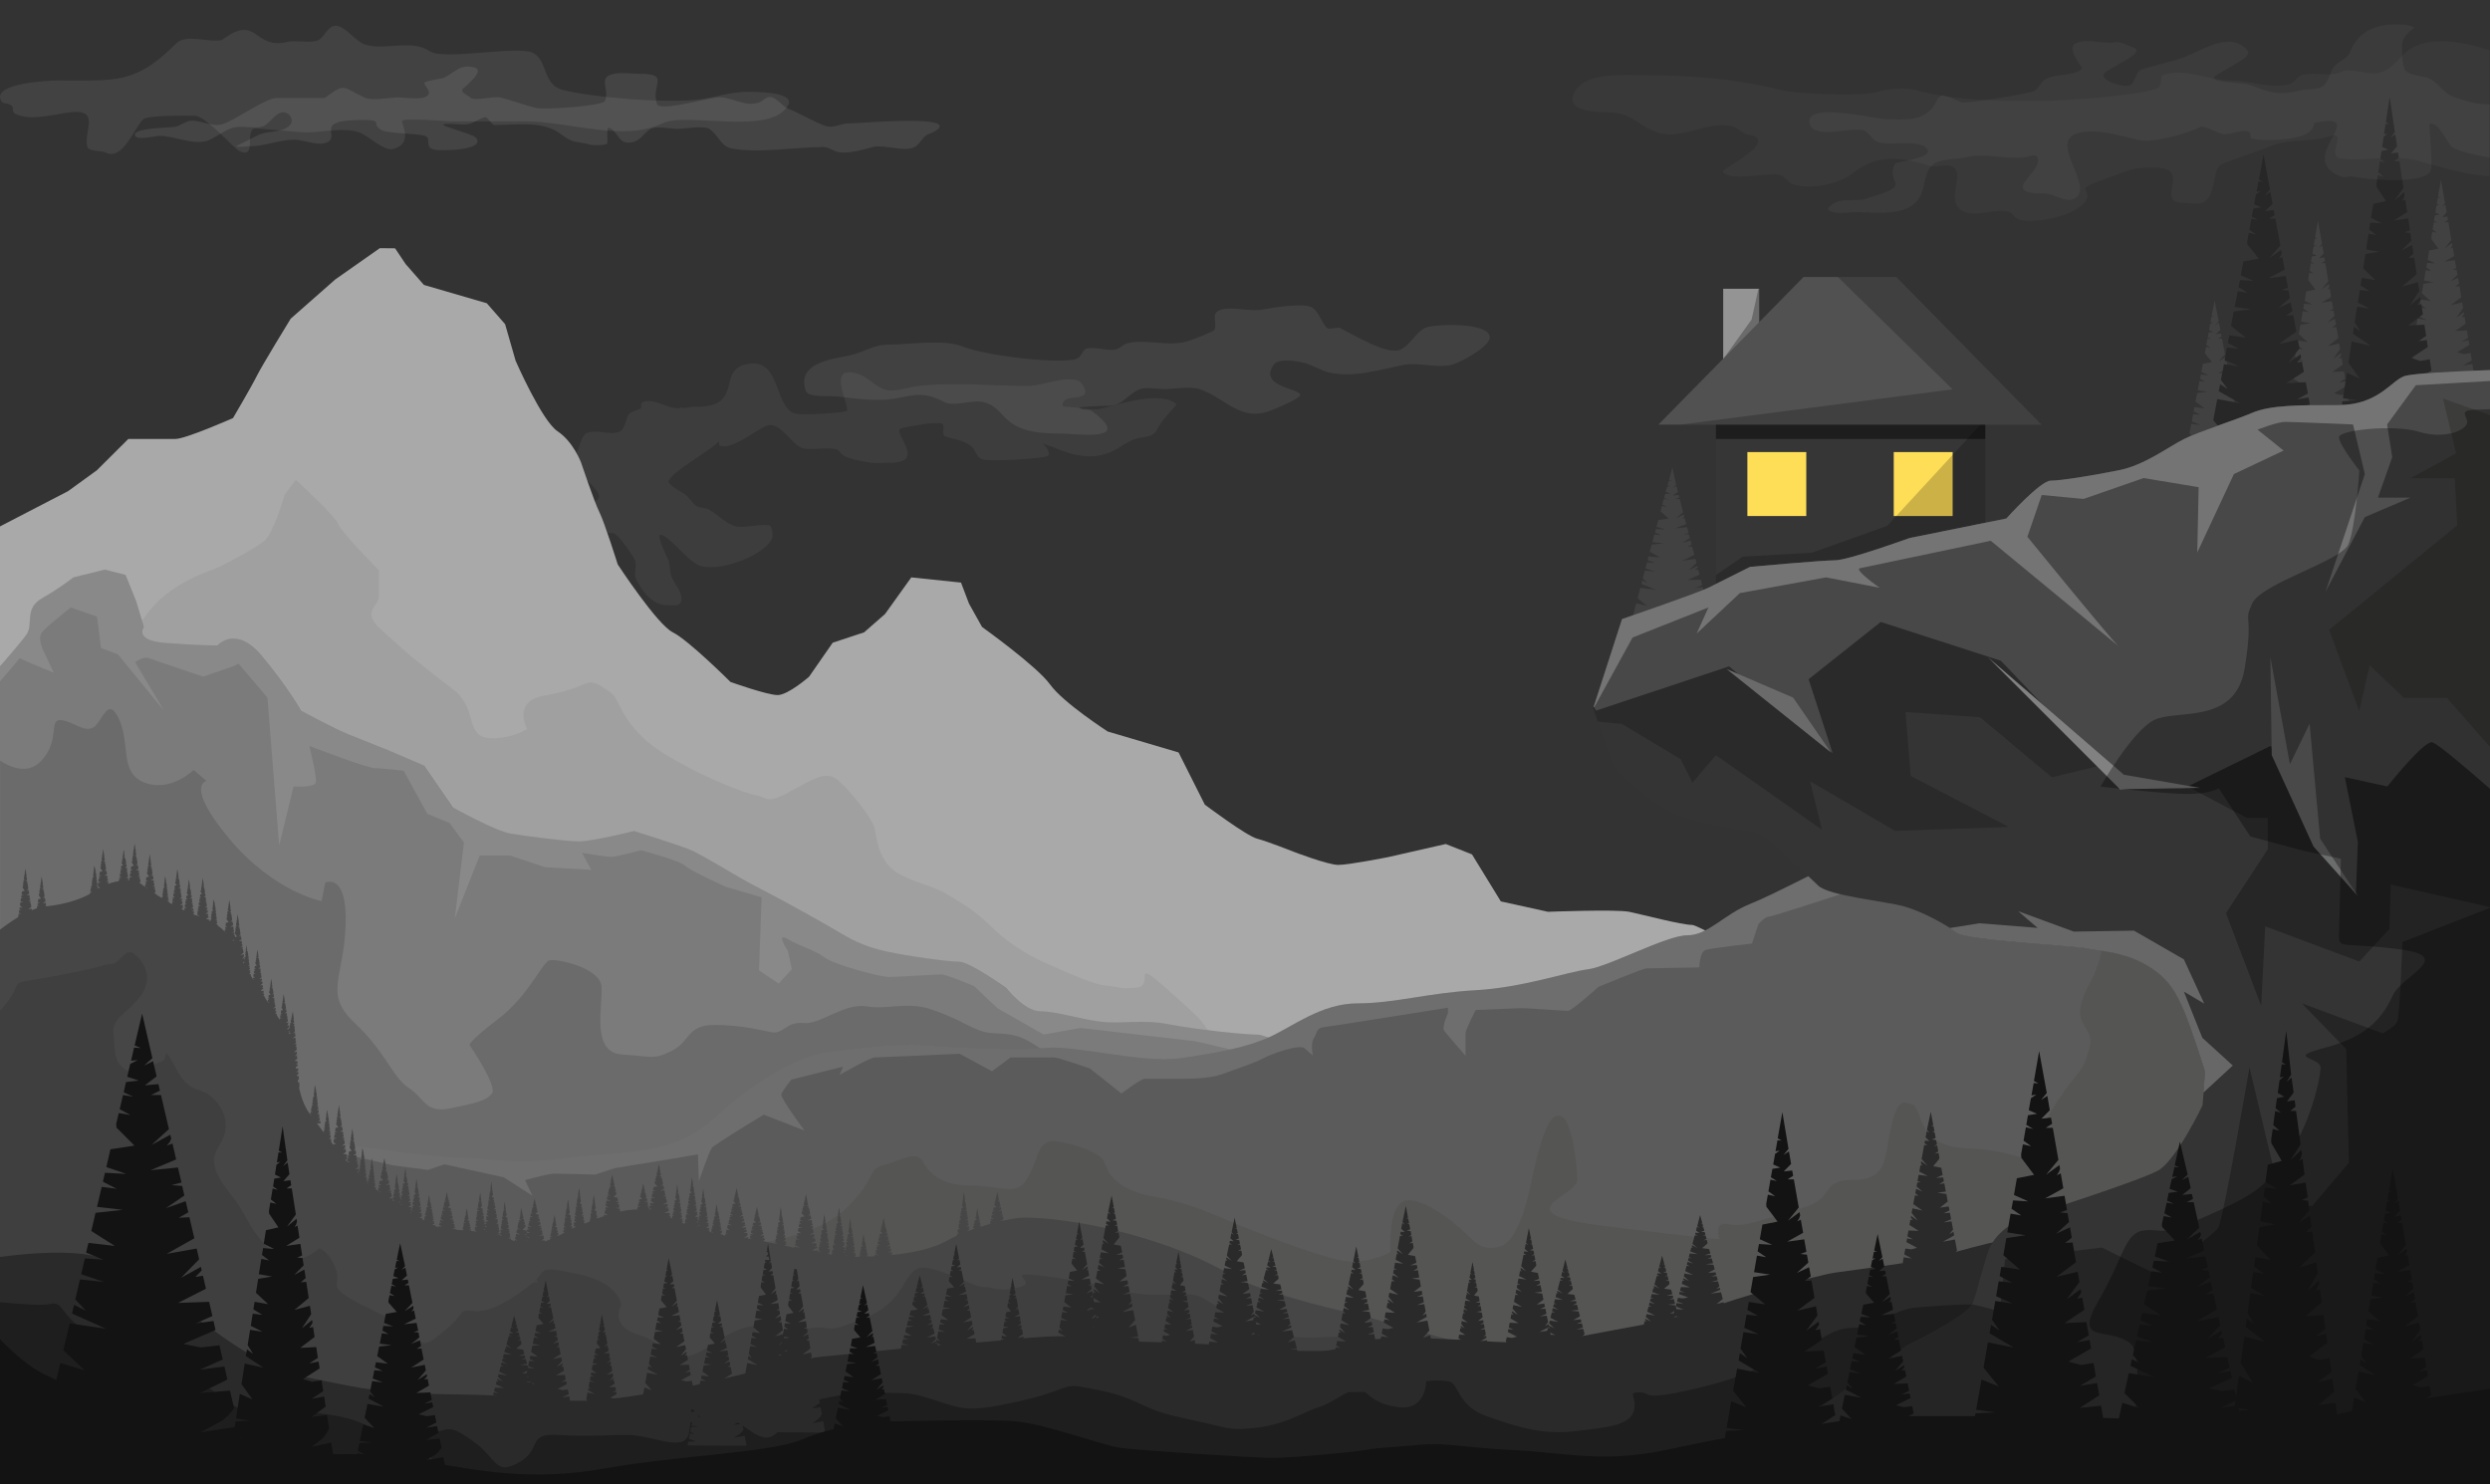 <svg xmlns="http://www.w3.org/2000/svg" xmlns:xlink="http://www.w3.org/1999/xlink" viewBox="0 0 1822 1086" xmlns:v="https://vecta.io/nano"><rect x="0" y="0" width="1822" height="1086" fill="#333333" stroke="none"/><g fill="#fff"><path d="M498.8 298.3c-9.3 2.5-20.1-8.1-28.7-3.8-2.2 1.1.3 3.7-1.9 4.8-2.4 1.2-7.1 1.8-8.6 4.8-1.2 2.4-2.7 10-5.7 11.5-6.9 3.4-16.6-1.5-23.9 1-5.8 1.9-6 15.7-10.5 17.2-7.2 2.4-84.6-.9-92.8-1.9-5-.6-46.4-5.8-46.9-4.8-1.6 3.3 1.2 6.4 2.9 8.6 1.6 2.1 1.9 4.7 3.8 6.7 11 11 52.7 15.3 67.9 15.3 6.3 0 12.8 2.4 19.1 1 10.1-2.2 47.1-9.8 56.4-6.7 1.4.5 6.8 6.9 7.7 8.6 3.1 6.3-5.2 6.6-6.7 9.6-.8 1.6-1.1 14.6 0 16.3 4 6 12.5 2.4 18.2 3.8 3.7.9 13.5 15.5 15.3 19.1 2.1 4.3-1 10.4 1 14.3 4.6 9.2 11.8 19.1 23 19.1 2.6 0 8.1 1.1 9.6-1.9 2.9-5.9-5-14.1-6.7-19.1-1.5-4.4-.8-9.3-2.9-13.4-.5-1-8.8-18.2-4.8-17.2 6.7 1.7 18.8 18 26.8 22 12.9 6.5 47.7-5.5 54.5-19.1.9-1.7.3-9.1-1.9-9.6-8-1.6-19.3 3-26.8 0-5.7-2.3-11.8-8.2-17.2-11.5-2.9-1.8-7.2-1.1-9.6-2.9-3.2-2.4-5.3-6.4-8.6-8.6-1.3-.9-12.6-6.8-11.5-9.6 3-7.4 28.1-20.4 36.4-28.7.7-.7 0 2.5 1 2.9 2.1.7 4.6.6 6.7 0 9.8-2.9 18-10 26.8-14.3 10.1-5.1 19.4 14.6 27.7 16.3 7.7 1.5 17.6-1.5 24.9 1 1.2.4 2.9 3.2 3.8 3.8 4.7 3.1 15.4 5 21 5.7 4.2.5 9.1 0 13.4 0 27.1 0 3.1-20.3 7.7-24.9.8-.8 18.6-3.6 20.1-3.8 0 0 9.5-.7 10.5 0 3 2-1.4 8.1 2.9 9.6 6.4 2.1 12.5 2.4 18.2 6.7 3.2 2.4 3.7 7.6 7.7 9.6 5 2.5 43.1-.3 47.8-1.9 6.8-2.3-10.5-17.3-10.5-15.3 0 4.1 12.7 7.5 15.3 8.6 16.1 6.9 31.4 10.3 46.9 1 4.3-2.6 10.2-6.6 15.3-7.6 4.5-.9 10.9-.8 13.4-5.7 4.6-9.3 15.1-18.4 14.4-19.1-10.1-10.1-41.7-.1-53.6 2.9-8.7 2.2-19.1-1-27.7-1-4 0-1.1-4.9 1-5.7 4.1-1.6 8.3-.4 12.4-2.9 3.5-2.1-1.1-9.6-3.8-10.5-11.1-3.7-25.6 3.8-37.3 3.8-26.1 0-53.6-2.9-79.4 0-7.2.8-17 4.6-23.9 2.9-7.4-1.9-13-9.1-20.1-11.5-24.5-8.2-6.5 22.6-8.6 26.8-.7 1.4-33.3 3.6-38.3 1.9-15.1-5-9.9-39.7-33.5-36.3-24.6 3.5-2.4 31.5-38.3 31.5-4.8-.4-7.2 1.5-10.8.6z" opacity=".052"/><path d="M1787.2 30.2c-7.6-.1-14.9 1.2-21.6 4.5-9 4.5-13.9 16.6-25.7 18.9-6 1.2-21-3.7-25.7-1.4-9.3 4.7-19.4.1-29.8 2.7-3.4.8-5.4 5.7-9.5 6.8-13.7 3.4-28.9-2.7-41.9-2.7-17.2 0-33.4-9.6-50.1-4.1-3.3 1.1.2 7.4-4.1 9.5-11.5 5.7-70.5 9.5-86.6 9.5-29.5 0-62.4 0-90.7-8.1-7-2-20.7-.8-27.1 1.4-10.4 3.5-58.5 2-71.7-1.4-34-8.5-67.6-10.8-104.2-10.8-13.1 0-41.7-2.2-47.4 14.9-3.8 11.4 16.6 12.2 23 12.2 22.3 0 21.4 8.9 39.2 14.9 17.8 5.9 37.9-9.9 55.5-4.1 3.4 1.1 6.3 4.4 9.5 5.4 2.3.8 7 .8 8.1 4.1 2.4 7.2-26.4 21.7-25.7 23 4.1 8.2 34.2.1 41.9 2.7 3.9 1.3 6 5.6 9.5 6.8 12.4 4.1 33.4-.2 43.3-8.1 17.5-14 36.3-12.2 56.8-5.4 4.6 1.5 16-3.2 18.9 2.7 4.2 8.4-6.4 22.8 4.1 29.7 9.3 6.2 24.9-2.1 35.2 1.4 2.4.8 4.5 4.7 6.8 5.4 11 3.7 45.6-2.8 50.1-16.2.6-1.9-1.7-5.8-1.4-6.8.9-2.8 26.8-11 29.8-12.2 7.2-2.9 14.1-2.7 21.6-2.7 27.4 0-1.4 25.7 20.3 25.7 3.7 0 10 1.2 13.5 0 11.2-3.7 6.9-25.2 14.9-28.4 12.3-4.9 24.2-8.6 36.5-13.5 12.4-5 29.1-2.5 41.9-6.8 14.2-4.7-2.4 14.7 8.1 16.2 17.6 2.5 38.3-2.9 55.5 1.4 14.7 3.7 34.7 10.6 53.6 11.6V36.7c-11.2-3.4-23.1-6.4-34.4-6.5z" opacity=".032"/></g><path d="M1255.6 301.1h197.1v133.8h-197.1z" fill="#373636"/><path d="M1385.7 330.8h43.1v46.8h-43.1z" fill="#fedd57"/><g fill="#010101"><path d="m1452.7 306.9-71.8 77.9-55 19.6-50.7 2.9-19.6 13.5V435h197.1V306.9z" opacity=".198"/><path d="M1255.6 301.1h197.1v20.1h-197.1z" opacity=".468"/></g><g fill="#414141"><path d="M1620.5 219.9l-2.1 10.8 1.8.9-1.9-.1-.9 4.5 1.9-.2-2.1 1.3-.8 4.4 3.2 1.3-3.5.5-.7 3.5 2.7 1.5-2.8-.6-.9 4.8 3 2-3.2-.6-.7 3.7.1 1.2 5 6.1-6.7 1.3-1.1 6 5.5 2.3-5.9-.4-.6 3 3.8 2.4-4.2-.7-1.3 6.8 7.1 1-7.5 1-1.2 6.2 6.5 5-7.3-1-.6 3.3 4.8 2.4-5.1-.5-1 5.4 6.3 2.6-6.7-.9-1.3 6.8 3 3.9-3.3-2-.6 3 9.4 5.2-10-1.8-1.7 9.1 5.9 6.8-6.8-2.4-2.1 10.9 7.5.9-7.7.3-1 5.1 4.4 2.5-4.7-.9-1.1 5.7 7.1 2.5-7.7.4-.7 3.8 57.2.3-1.9-10.1-10.4 1.9 5.3-3.5c1.6-1.1 3-3 3.9-4.6l-1.1-6-8.3.8 7.6-4.5-.8-4.5-6.7 1.1 6.3-3.4-.9-4.8-5 .7-4.8-1.2 8.9-4.7-.6-3-5 .8 4.7-2.5-.9-4.8-8.6.4 7.7-4.8-.8-4.4-2.1.4 1.7-2.2-.2-1.3-5.5 3.7 5-6.3-.7-3.7-8.3 1.8 7.7-5.3-1.4-7.1-3 .2 2.7-1.9-.7-3.7-.3.1-5.2 2.2 5.1-4.2-.6-3.2-3-.3 2.7-.9-1-5.1-7.6.9 7.1-3.6-1-5.4-1.6.7.8-1.2.4-1.2-.3-1.3-5.2 3.5 4.8-5.4-2.2-11.5h-2.8l2.5-1.5-.4-2.2-3.8.4 3.3-3.1-1-5.2-2.5 1.5 2.3-2.5-3-15.3z"/><use xlink:href="#B"/><use xlink:href="#B" x="-90" y="30"/></g><path d="M1748.6 70.9l-2.8 18.4 2.4 1.5-2.6-.2-1.2 7.6 2.6-.4-2.8 2.2-1.1 7.4 4.4 2.2-4.9.9-.9 5.9 3.7 2.5-3.9-1-1.3 8.2 4.1 3.3-4.4-1.1-1 6.3.1 2.1 6.9 10.4-9.3 2.1-1.6 10.2 7.6 4-8.2-.6-.8 5.2 5.3 4.1-5.7-1.1-1.8 11.5 9.8 1.7-10.4 1.7-1.6 10.5 9 8.6-10.1-1.7-.9 5.6 6.6 4.1-7.1-.8-1.4 9.2 8.7 4.5-9.2-1.5-1.8 11.5 4.1 6.6-4.6-3.4-.8 5.1 12.9 8.8-13.8-3.1-2.4 15.5 8.2 11.6-9.3-4.2-2.9 18.6 10.3 1.6-10.7.6-1.3 8.7 6 4.3-6.4-1.6-1.5 9.8 9.8 4.3-10.6.7-1 6.5 78.6.6-2.6-17.2-14.4 3.2 7.4-5.9c2.2-1.9 4.1-5.2 5.4-7.8L1782 289l-11.4 1.4 10.4-7.7-1.2-7.6-9.3 1.8 8.7-5.8-1.3-8.2-6.9 1.2-6.7-2.1 12.2-8.1-.8-5.2-6.8 1.4 6.4-4.3-1.3-8.2-11.8.6 10.7-8.2-1.1-7.5-2.9.7 2.4-3.8-.3-2.2-7.6 6.3 6.9-10.7-1-6.3-11.4 3.1 10.5-9-1.9-12.1-4.1.3 3.6-3.2-1-6.3-.4.1-7.1 3.8 7-7.2-.8-5.5-4.1-.5 3.8-1.5-1.3-8.7-10.5 1.6 9.8-6.2-1.4-9.2-2.2 1.1 1.1-2.1.6-2-.3-2.3-7.1 6 6.6-9.2-3-19.6h-3.9l3.5-2.5-.6-3.8-5.2.7 4.5-5.2-1.3-8.8-3.4 2.6 3.1-4.3-3.8-25.7z" fill="#272727"/><path d="M277.9 181.6l-32.6 22.9-32.6 28.7s-21.1 34.4-24.9 42.1-17.3 30.6-17.3 30.6-34.5 15.3-42.2 15.3H93.9l-23 22.9-21.1 15.3L0 385.2v442.4l1059.9-30.4 302.8-49.7s-116.9-70.7-124.6-70.7-36.4-7.6-46-9.6c-9.6-1.9-59.4 0-59.4 0l-34.5-7.6-21.1-34.4-19.2-7.6-42.2 9.6s-28.8 5.7-36.4 5.7c-7.7 0-32.6-9.6-32.6-9.6s-19.2-7.6-26.8-9.6c-7.7-1.9-38.3-24.9-38.3-24.9l-19.2-38.2-51.8-15.3s-32.6-21-42.2-34.4-49.8-42.1-49.8-42.1l-9.6-17.2-5.8-15.3-36.4-3.8-19.2 26.8-15.3 13.4-23 7.6-17.3 24.9s-15.3 13.4-23 13.4-34.5-9.6-34.5-9.6-30.7-30.6-42.2-36.3S452 413 452 413s-9.6-30.6-13.4-38.2-13.4-36.3-13.4-36.3-5.7-15.3-17.2-22.9-30.7-51.6-30.7-51.6l-7.7-26.8-13.4-15.3-46-13.4-13.4-15.3-7.7-11.5-11.2-.1z" fill="#aaa9a9"/><path d="M109.5 493S79.7 511.9 96 470c16.2-41.9 54.1-50 64.9-55.4s25.7-13.5 32.5-18.9 14.9-33.8 14.9-33.8l8.1-10.8s28.4 25.7 31.1 32.4 29.8 33.8 29.8 33.8v18.9c0 8.1-13.5 10.8 1.4 24.3s18.9 17.6 37.9 32.4 18.9 13.5 24.4 23c5.4 9.5 2.7 24.3 18.9 24.3s25.7-6.8 25.7-6.8-10.8-20.3 12.2-24.3c23-4.1 27.1-8.1 32.5-9.5s12.2 4.1 17.6 8.1c5.4 4.1 8.1 24.3 35.2 41.9s62.2 31.1 70.4 32.4c8.1 1.4 6.8 6.8 24.4-2.7s25.7-14.9 33.8-9.5 27.1 29.7 28.4 36.5c1.4 6.8 2.7 25.7 18.9 33.8s24.4 8.1 35.2 14.9 18.9 10.8 32.5 24.3c13.5 13.5 32.5 23 39.2 25.7 6.8 2.7 31.1 14.9 43.3 16.2 12.2 1.4 10.8 2.7 23 1.4 12.2-1.4-4.1-21.6 18.9-1.4 23 20.3 25.7 23 29.8 28.4s43.3 59.5 43.3 59.5l-801-16.2c-.1-7.8-13.7-299.9-13.7-299.9z" fill="#a1a0a0"/><path d="M1260.9 211.3v53.1l26.3-23.6v-29.5h-26.3z" fill="#959494"/><path d="M76.7 416.8l-23 5.7s-9.6 7.6-23 15.3-5.8 19.1-11.5 26.8C15.8 469.1 7.6 479 0 487.5v434.8l525.5-37.1 481.4-89.9s-76.7-38.2-86.3-38.2-46-3.8-65.2-7.6-34.5 0-49.9-1.9c-15.3-1.9-32.6-7.6-44.1-7.6s-24.9-17.2-24.9-17.2-26.8-19.1-34.5-19.1-36.4-3.8-53.7-7.6-26.8-9.6-36.4-15.3-40.3-22.9-55.6-30.6c-15.3-7.6-42.2-24.9-51.8-28.7s-40.3-13.4-40.3-13.4-30.7 7.6-40.3 7.6-38.4-3.8-49.9-5.7-42.2-19.1-42.2-19.1l-21.1-30.6-26.8-11.5-28.8-11.5c-9.6-3.8-34.5-17.2-34.5-17.2s-9.6-17.2-28.8-40.2-32.6-7.6-32.6-7.6-15.3 0-38.4-1.9c-23-1.9-15.3-11.5-15.3-11.5l-5.8-19.1-7.7-19.1-15.3-3.9z" fill="#7c7b7b"/><path d="M76.7 416.8l-23 5.7s-9.6 7.6-23 15.3-5.8 19.1-11.5 26.8C15.8 469.1 7.7 479 0 487.5v11.1l14.4-16.9 8.6 3.8 16.3 6.7-6.7-14.2s-5.8-10.5-1.9-15.3c3.8-4.8 21.1-18.2 21.1-18.2l19.2 6.7 2.9 22.9 12.5 4.8L120 520l-21.1-35.4s5.8-4.8 10.5-2.9c4.8 1.9 39.3 13.4 39.3 13.4l22.1-7.6 3.8-1.9 21.1 24.9 8.6 108 10.5-43s15.3 1 16.3-2.9c1-3.8-4.8-26.8-4.8-26.8s42.2 16.3 48 16.3 21.1 1.9 21.1 1.9l17.3 31.5 16.3 6.7 10.5 14.3-6.7 55.4L351 626h22.1l25.9 8.6 33.6 1.9-6.7-12.4s17.3 2.9 21.1 2.9 22.1-4.8 22.1-4.8 28.8 7.6 32.6 11.5c3.8 3.8 29.7 15.3 29.7 15.3l25.9 7.6-1.9 53.5 14.4 9.6 9.6-10.5-2.9-13.4s-9.6-14.3 0-8.6 19.2 7.6 26.9 13.4c7.7 5.7 41.2 14.3 47 14.3s34.5-1.9 38.4-1.9c3.8 0 24 8.6 24 8.6l17.3 16.3 33.6 19.1 26.9-4.8 83.4 9.6c6.7 1 82.5 20.1 82.5 20.1l.3-10.8c-16.6-7.6-31.8-14-35.8-14-9.6 0-46-3.8-65.2-7.6s-34.5 0-49.9-1.9c-15.3-1.9-32.6-7.6-44.1-7.6s-24.9-17.2-24.9-17.2-26.9-19.1-34.5-19.1-36.4-3.8-53.7-7.6-26.9-9.6-36.4-15.3c-9.6-5.7-40.3-22.9-55.6-30.6-15.3-7.6-42.2-24.9-51.8-28.7s-40.3-13.4-40.3-13.4-30.7 7.6-40.3 7.6-38.4-3.8-49.9-5.7-42.2-19.1-42.2-19.1l-21.1-30.6-26.9-11.5-28.8-11.5c-9.6-3.8-34.5-17.2-34.5-17.2s-9.6-17.2-28.8-40.2-32.6-7.6-32.6-7.6-15.3 0-38.4-1.9c-23-1.9-15.3-11.5-15.3-11.5l-5.8-19.1-7.7-19.1-15.6-3.9z" opacity=".11" fill="#fff"/><path d="M80.6 518.9c-4.3.1-7.7 10.6-12.3 13.4-6.8 4.1-16.3-5.4-24.4-5.4s0 14.9-13.6 29.7c-10 11-23.7 4.3-30.2 0v365.7l525.7-37.1 295.2-55-13.3-30.2s-43.4-32.4-57-39.2-23.1-2.7-33.9-6.8c-10.9-4.1-14.9-8.1-33.9-14.9s-32.6 0-48.8-2.7c-16.3-2.7-33.9 13.5-46.1 12.2s-14.9 8.1-23.1 6.8c-8.1-1.4-21.7-5.4-42.1-5.4s-17.6 12.2-31.2 18.9c-13.6 6.8-13.6 4.1-36.6 2.7s-13.6-36.5-14.9-50c-1.4-13.5-32.6-20.3-38-18.9s-14.9 25.7-38 43.3-20.4 18.9-20.4 18.9 20.4 29.7 16.3 35.2c-4.1 5.4-10.9 6.8-29.8 10.8-19 4.1-19-6.8-31.2-14.9s-16.3-25.7-39.3-47.3c-23.1-21.6-8.1-32.4-6.8-71.7 1.4-39.2-14.9-31.1-14.9-31.1l-2.7 13.5s-35.3-6.8-67.8-46c-32.6-39.2-16.3-41.9-16.3-41.9l-9.5-8.1s-16.3 16.2-35.3 9.5-10.9-27-19-46c-2.7-6-4.9-8.1-6.8-8z" fill="#6b6b6b"/><path d="M1822 588.3l-398 23.5s-55.5 9.6-70.8 15.3-53.6 26.8-72.7 34.4-30.6 22.9-45.9 22.9-57.4 22.9-72.7 24.9c-15.3 1.9-47.8 13.4-82.3 15.3-34.4 1.9-59.3 9.6-86.1 9.6s-47.8 17.2-65.1 24.9c-17.2 7.6-38.3 11.5-65.1 15.3s-76.5-9.6-97.6-7.6c-21 1.9-65.1 0-88-1.9-23-1.9-65.1 3.8-76.5 5.7-11.5 1.9-44 15.3-76.5 45.9s-67 24.9-109.1 30.6-55.5 0-78.5 0-126.3-15.3-126.3-15.3L16.8 1086H1822V588.3z" fill="#5b5b5b"/><path d="M1647.9 662s-59.5 16.2-89.3 18.9-12.2 6.8-29.8 39.2 5.4 28.4 0 47.3-6.8 13.5-23 37.9c-16.2 24.3-4.1 13.5-13.5 32.4s-10.8 4.1-51.4 2.7-32.5-28.4-41.9-32.4-12.2 1.4-16.2 21.6c-4.1 20.3-2.7 33.8-27.1 33.8s-12.2 13.5-36.5 20.3c-24.4 6.8-41.9 14.9-54.1 12.2s-6.8 10.8-6.8 10.8-6.8 0-83.9-9.5-20.3-21.6-20.3-33.8-4.1-41.9-10.8-46-13.5 2.7-23 48.7-23 46-23 46-10.8 4.1-18.9-4.1c-8.1-8.1-33.8-31.1-48.7-29.7s-12.2 37.9-12.2 37.9-18.9 10.8-39.2 5.4-39.2-12.2-66.3-23-37.9-17.6-67.7-23-33.8-18.9-36.5-25.7-27.1-14.9-37.9-14.9-10.8 16.2-18.9 28.4-18.9 4.1-40.6 4.1c-21.6 0-31.1-9.5-35.2-17.6s-14.9-1.4-28.4 2.7-4.1 8.1-27.1 31.1-73.1 27-73.1 27 112.3 129.8 144.8 155.5c8.3 6.5 24.5 13.3 44.4 19.7H1060c237-63.8 657-185.1 657-190.1 0-6.8-18.9-201.4-18.9-201.4l-50.2-32.4z" fill="#555554"/><path d="M1446.7 610.5l-22.7 1.3s-55.5 9.6-70.8 15.3-53.6 26.8-72.7 34.4-30.6 22.9-45.9 22.9-57.4 22.9-72.7 24.9c-15.3 1.9-47.8 13.4-82.3 15.3-34.4 1.9-59.3 9.6-86.1 9.6s-47.8 17.2-65.1 24.9c-17.2 7.6-38.3 11.5-65.1 15.3s-76.5-9.6-97.6-7.6c-21 1.9-65.1 0-88-1.9-23-1.9-65.1 3.8-76.5 5.7-11.5 1.9-44 15.3-76.5 45.9s-67 24.9-109.1 30.6-55.5 0-78.5 0c-15.1 0-64.5-6.6-96.9-11.1l3.9 6.6 43.3 10.1 25.7 3.4 12.2-4.1 43.3 9.5 21 13.5-5.4-11.5s17.6-4.7 21-4.7 30.4.7 30.4.7l14.2-4.7 45.3-7.4 15.6-2.7.7 19.6s7.4-21.6 9.5-24.3c2-2.7 37.9-24.3 37.9-24.3l29.8 11.5s-17.6-23.7-16.9-26.4 7.4-10.8 7.4-10.8l37.9-9.5-2.7 6.1s22.3-12.8 25.7-12.8 62.2-2.7 62.2-2.7l23.7 12.8 13.5-10.1h31.8c3.4 0 26.4 8.1 26.4 8.1l23 18.3s14.2-10.8 16.9-10.8h27.1c6.1 0 20.3 0 29.8-3.4s25-8.8 29.8-11.5c4.7-2.7 26.4-10.8 30.4-7.4 4.1 3.4 6.1 5.4 6.1 5.4s-2-8.8.7-12.8c2.7-4.1 1.4-7.4 7.4-8.1 6.1-.7 90.7-14.2 90.7-14.2v4.1s-4.7 10.1-2.7 12.8 15.6 18.3 15.6 18.3V756c0-2.7 7.4-16.9 7.4-16.9l33.1-1.4c4.7 0 31.8 2 34.5 2s22.3-17.6 22.3-17.6 32.5-13.5 35.2-13.5 38.6-.7 38.6-.7 0-11.5 4.7-12.8c4.7-1.4 33.8-4.7 33.8-4.7l4.7-14.2s4.7-5.4 7.4-5.4 56.2-17.6 56.2-17.6l96.4-42.7z" opacity=".117" fill="#fff"/><path d="M95 644.1c-5.4 0-14.6.9-22.2 5.9-11.5 7.6-23 11.5-40.3 13.4-10.4 1.2-23.7 10.1-32.5 16.9V1086h405.9l759.8-76.5-172.5-47.8c-28.8-5.7-67.1-17.2-80.5-22.9s-30.7-19.1-74.8-32.5-76.7-15.3-88.2-15.3-40.3 7.6-57.5 17.2c-17.3 9.6-47.9 11.5-67.1 11.5s-46-7.6-67.1-11.5c-21.1-3.8-21.1-1.9-42.2-7.6s-28.8-13.4-44.1-15.3-36.4 5.7-63.3 19.1c-26.8 13.4-34.5 0-47.9-1.9s-23-1.9-36.4-3.8-36.4-21-49.8-28.7c-13.4-7.6-36.4-40.2-47.9-55.4s-9.6-47.8-13.4-55.4-30.7-44-38.3-61.2c-7.7-17.2-15.3-22.9-32.6-28.7-17.3-5.7-42.2-24.9-42.2-24.9s-2-.3-4.9-.3z" fill="#464646"/><path d="M94.9 696.8c-4.6 0-8.3 8.5-13.2 8.5-5.4 0-6.8 2.7-44.7 9.5s-14.9 0-36.6 24.3c-.1.1-.2.3-.4.4v302.6l1071.5-23.2s-13.6-9.5-31.2-17.6-42-21.6-54.2-23-28.5 2.7-46.1-1.4-51.5-21.6-59.7-27-23.1-1.4-42-2.7-17.6-5.4-65.1-12.2-10.8 2.7-27.1 6.8-17.6 0-25.8 0-17.6-8.1-39.3-13.5-13.6 21.6-46.1 35.2c-32.5 13.5-24.4 6.8-39.3 8.1-14.9 1.4-16.3 5.4-27.1 2.7s-17.6-10.8-47.5 9.5c-29.8 20.3-29.8 0-52.9-6.8s-13.6-21.6-13.6-21.6 0-16.2-31.2-23-23.1-2.7-32.5 5.4c-9.5 8.1-29.8 23-43.4 21.6s-4.1 0-24.4 16.2-8.1 2.7-48.8-16.2-23.1-17.6-28.5-31.1-12.2-14.9-12.2-14.9-17.6 17.6-35.3 1.4c-17.6-16.2-14.9-23-31.2-43.3s-9.5-28.4-5.4-35.2 6.8-18.9-4.1-31.1c-10.8-12.2-17.6-2.7-28.5-23s-5.4-6.8-10.8-5.4-19 10.8-27.1 5.4-6.8-13.5-8.1-25.7c-1.4-12.2 9.5-13.5 20.3-28.4s-1.4-28.4-6.8-31.1c-.5-.1-1-.2-1.6-.2z" fill="#3f3f3f"/><path d="M1618.9 891c-21.1 0-67.1 5.7-109.2 9.6-42.1 3.8-76.6 15.3-92 19.1-15.3 3.8-61.3 9.6-74.7 11.5s-74.7 19.1-93.9 26.8c-19.2 7.6-61.3 13.4-97.7 21s-76.6 0-122.6 0-40.2 9.6-65.1 9.6-28.7 0-67.1-3.8c-38.3-3.8-76.6-1.9-101.5-5.7s-55.6 1.9-88.1 3.8c-32.6 1.9-80.5 7.6-103.5 9.6-23 1.9-69 17.2-115 24.9s-57.5 9.6-99.6 5.7c-42.1-3.8-55.6-1.9-88.1-3.8-32.6-1.9-38.3-3.8-76.6-11.5s-70.9-38.2-90-49.7C115 946.4 92 921.6 61.3 917.7c-20.7-2.6-46.6.1-61.3 2.1V1086h1822V915.5l-86.2-13c-30.7-5.8-95.8-11.5-116.9-11.5z" fill="#2a2a2a"/><path d="M0 952.9V1086h1527.3l8.4-88.7s-51.5-36.5-69.1-40.6-44.7-1.4-63.7 0-28.5 14.9-47.4 14.9c-19 0-31.2 17.6-51.5 23s-23 12.2-63.7 21.6c-40.7 9.5-31.2 2.7-40.7 2.7s-1.4 2.7-4.1 13.5-20.3 12.2-43.4 14.9c-23 2.7-40.7-2.7-63.7-10.8s-20.3-24.3-28.5-25.7-16.3 0-16.3 0 0 21.6-20.3 18.9-23-12.2-28.5-13.5-20.3 10.8-29.8 13.5-23 12.2-44.7 14.9-21.7 0-47.4-5.4-27.1-6.8-42-13.5c-14.9-6.8-25.7-8.1-39.3-10.8s-10.8 2.7-47.4 10.8-39.3 5.4-61-1.4-17.6-4.1-40.7-5.4-46.1 6.8-58.3 8.1c-12.2 1.4-1.4 2.7-13.6 18.9s-24.4-5.4-36.6-6.8-28.5-8.1-28.5-8.1 1.4 2.7-1.4 17.6c-2.7 14.9-27.1 1.4-44.7 1.4s-28.5 1.4-51.5 0-10.8 10.8-28.5 20.3c-17.6 9.5-14.9-2.7-33.9-16.2s-17.6-6.8-31.2-5.4 2.7 20.3 2.7 20.3-32.5-16.2-46.1-24.3-28.5-9.5-50.1-12.2c-21.7-2.7-1.4 1.4-27.1 1.4s-29.8-13.5-54.2-27-10.8-13.5-21.7-13.5-25.7-2.7-50.1-16.2-20.3-25.7-31.2-23c-5.2 1.3-21.8.1-36.5-1.3z" fill="#1e1e1e"/><path d="M1656.3 113l-3.4 18.4 2.9 1.5-3.2-.2-1.4 7.6 3.1-.4-3.5 2.2-1.4 7.4 5.3 2.2-5.9.9-1.1 5.9 4.5 2.5-4.8-1-1.5 8.2 5 3.3-5.4-1.1-1.2 6.3.1 2.1 8.4 10.4-11.3 2.1-1.9 10.2 9.3 4-9.9-.6-1 5.2 6.4 4.1-7-1.1-2.2 11.5 11.9 1.7-12.6 1.7-2 10.5 10.9 8.6-12.2-1.7-1.1 5.6 8 4.1-8.6-.8-1.7 9.2 10.6 4.5-11.1-1.5-2.2 11.5 4.9 6.6-5.5-3.4-1 5.1 15.7 8.8-16.8-3.1-2.9 15.5 9.9 11.6-11.3-4.2-3.5 18.6 12.5 1.6-12.9.6-1.6 8.7 7.3 4.3-7.8-1.6-1.8 9.8 11.9 4.3-12.8.7-1.2 6.5 95.5.6-3.2-17.2-17.4 3.2s3.9-2.4 8.9-5.9c2.7-1.9 5-5.2 6.6-7.8l-1.9-10.2-13.9 1.4 12.7-7.7-1.4-7.6-11.3 1.8 10.5-5.8-1.5-8.2-8.4 1.2-8.1-2.1 14.9-8.1-1-5.2-8.3 1.4 7.8-4.3-1.5-8.2-14.3.6 12.9-8.2-1.4-7.5-3.5.7 2.9-3.8-.4-2.2-9.2 6.3 8.4-10.7-1.2-6.3-13.9 3.1 12.8-9-2.3-12.1-5 .3 4.4-3.2-1.2-6.3-.5.1-8.6 3.8 8.5-7.2-1-5.5-5-.5 4.6-1.5-1.6-8.7-12.7 1.6 11.9-6.2-1.7-9.2-2.6 1.1 1.4-2.1.7-2-.4-2.3-8.7 6 8.1-9.2-3.7-19.6h-4.7l4.2-2.5-.7-3.8-6.3.7 5.5-5.2-1.6-8.8-4.1 2.6 3.8-4.3-4.7-25.7z" fill="#272727"/><path d="M1822 270.8c-27 .9-57.9 2.5-63.1 4.6-9.6 3.8-19.1 21-47.8 21s-49.8 0-63.1 5.7c-13.4 5.7-38.3 13.4-49.8 19.1s-28.7 19.1-47.8 22.9-42.1 7.6-49.8 7.6-32.5 27.7-32.5 27.7l-70.8 14.3s-45 16.3-54.5 16.3c-9.6 0-62.2 4.8-62.2 4.8l-30.6 15.3c-7.7 3.8-63.1 22.9-63.1 22.9l-21 65 15.3 44s24.9 24.9 42.1 32.5 40.2 11.5 55.5 13.4 32.5 22.9 32.5 22.9 11.5 9.6 19.1 17.2c7.7 7.6 49.8 11.5 63.1 15.3 13.4 3.8 30.6 13.4 38.3 19.1s88 9.6 95.7 11.5 24.9 1.9 42.1 11.5 23 21 28.7 34.4 15.3 44 15.3 44l-1.9 24.9s-19.1 40.2-32.5 47.8-97.6 34.4-97.6 34.4-21 7.6-26.8 24.9c-5.7 17.2-7.7 28.7-11.5 38.2-3.8 9.6-47.8 30.6-47.8 30.6l-141 101.3H1822V270.8z" fill="#343434"/><path d="m1605.8 523.9-10.5 48.8 48.8 25.8h15.3v22.9l-30.6 46.8 25.8 67.9 2.9-58.3 68.9 25.8 22-23.9 1-32.5 72.7 16.6V548.2c-17-7.1-31.6-13.2-33.5-14.7-4.8-3.8-83.2-3.8-83.2-3.8l-99.6-5.8z" fill="#272626"/><path d="m1361.8 439.8-140.6 43-53.8 30.3-1.7 5.1 3.4 9.9 17.6 1.6 43.1 25.8 8.6 17.2 17.2-20.1 77.5 54.5-8.6-35.4 62.2 36.3 83.2-2.9-71.8-37.3-3.8-46.8 54.5 3.8 52.6 44 67-16.3-120.6-109.9-86-2.8z" fill="#2a2a2a"/><path d="M1822 664.3l-64.1 25s-1.9 54.5-3.8 58.3-10.5 8.6-10.5 8.6l-59.3-22 32.5 33.5 1.9 83.2-26.8 31.5-22-1L1646 781s-19.1 111.9-23 117.6-44 34.4-44 34.4l-41.1-20.1-70.8 8.6-3.8 38.2s-9.8-3.1-20.3-5.3c-5 9.8-47.6 30.1-47.6 30.1l-141 101.3H1822V664.3z" fill="#262525"/><g fill="#2a2a2a"><use xlink:href="#C"/><path d="M440.4 961.8l-1.1 5.9.9.5-1-.1-.4 2.4 1-.1-1.1.7-.4 2.4 1.7.7-1.8.3-.3 1.9 1.4.8-1.5-.3-.5 2.6 1.5 1.1-1.7-.3-.4 2v.7l2.6 3.3-3.5.7-.6 3.3 2.9 1.3-3.1-.2-.3 1.6 2 1.3-2.2-.4-.7 3.7 3.7.6-3.9.6-.6 3.4 3.4 2.7-3.8-.6-.3 1.8 2.5 1.3-2.7-.3-.5 2.9 3.3 1.4-3.5-.5-.7 3.7 1.5 2.1-1.7-1.1-.3 1.6 4.9 2.8-5.2-1-.9 4.9 3.1 3.7-3.5-1.3-1.1 5.9 3.9.5-4 .2-.5 2.8 2.3 1.4-2.4-.5-.6 3.1 3.7 1.4-4 .2-.4 2.1 29.8.2-1-5.5-5.4 1 2.8-1.9c.8-.6 1.6-1.7 2-2.5l-.6-3.3-4.3.4 4-2.5-.4-2.4-3.5.6 3.3-1.9-.5-2.6-2.6.4-2.5-.7 4.6-2.6-.3-1.7-2.6.5 2.4-1.4-.5-2.6-4.5.2 4-2.6-.4-2.4-1.1.2.9-1.2-.1-.7-2.9 2 2.6-3.4-.4-2-4.3 1 4-2.9-.7-3.9-1.6.1 1.4-1-.4-2h-.1l-2.7 1.2 2.7-2.3-.3-1.8-1.5-.1 1.4-.5-.5-2.8-4 .5 3.7-2-.5-2.9-.8.4.4-.7.2-.6-.1-.7-2.7 1.9 2.5-2.9-1.1-6.3h-1.5l1.3-.8-.2-1.2-2 .2 1.7-1.7-.5-2.8-1.3.8 1.2-1.4-1.6-8zm48.9-41.1l-1.6 8.6 1.4.7-1.5-.1-.7 3.6 1.5-.2-1.6 1-.7 3.5 2.5 1-2.8.4-.5 2.8 2.1 1.2-2.2-.5-.7 3.9 2.3 1.6-2.5-.5-.6 2.9.1 1 4 4.9-5.3 1-.9 4.8 4.4 1.9-4.7-.3-.5 2.4 3 1.9-3.3-.5-1 5.4 5.6.8-5.9.8-.9 4.9 5.2 4-5.8-.8-.5 2.6 3.8 1.9-4.1-.4-.8 4.3 5 2.1-5.3-.7-1 5.4 2.3 3.1-2.6-1.6-.5 2.4 7.4 4.1-7.9-1.4-1.4 7.3 4.7 5.4-5.3-2-1.6 8.7 5.9.7-6.1.3-.8 4.1 3.5 2-3.7-.7-.9 4.6 5.6 2-6.1.3-.6 3 45.1.3-1.5-8.1-8.2 1.5 4.2-2.8c1.3-.9 2.4-2.4 3.1-3.7l-.9-4.8-6.5.6 6-3.6-.7-3.6-5.3.8 5-2.7-.7-3.8-4 .5-3.8-1 7-3.8-.5-2.4-3.9.7 3.7-2-.7-3.8-6.8.3 6.1-3.8-.7-3.5-1.6.4 1.4-1.8-.2-1-4.3 3 4-5-.6-2.9-6.6 1.4 6-4.2-1.1-5.7-2.3.1 2.1-1.5-.6-3-.2.1-4.1 1.8 4-3.4-.5-2.6-2.3-.2 2.2-.7-.8-4.1-6 .7 5.6-2.9-.8-4.3-1.2.5.7-1 .3-.9-.2-1.1-4.1 2.8 3.8-4.3-1.7-9.2h-2.2l2-1.2-.3-1.8-3 .3 2.6-2.5-.8-4.1-1.9 1.2 1.8-2-2.5-11.8z"/><use xlink:href="#C" x="300.4" y="-26.8"/><path d="M740.9 935l-1.1 5.9.9.5-1-.1-.4 2.4 1-.1-1.1.7-.4 2.4 1.7.7-1.8.3-.3 1.9 1.4.8-1.5-.3-.5 2.6 1.5 1.1-1.7-.3-.4 2v.7l2.6 3.3-3.5.7-.6 3.3 2.9 1.3-3.1-.2-.3 1.6 2 1.3-2.2-.5-.7 3.7 3.7.6-3.9.6-.6 3.4 3.4 2.7-3.8-.6-.3 1.8 2.5 1.3-2.7-.3-.5 2.9 3.3 1.4-3.5-.5-.7 3.7 1.5 2.1-1.7-1.1-.3 1.6 4.9 2.8-5.2-1-.9 4.9 3.1 3.7-3.5-1.3-1.1 5.9 3.9.5-4 .2-.5 2.8 2.3 1.4-2.4-.5-.6 3.1 3.7 1.4-4 .2-.4 2.1 29.8.2-1-5.5-5.4 1 2.8-1.9c.8-.6 1.6-1.7 2-2.5l-.6-3.3-4.3.4 4-2.5-.4-2.4-3.5.6 3.3-1.9-.5-2.6-2.6.4-2.5-.7 4.6-2.6-.3-1.7-2.6.5 2.4-1.4-.5-2.6-4.5.2 4-2.6-.4-2.4-1.1.2.9-1.2-.1-.7-2.9 2 2.6-3.4-.4-2-4.3 1 4-2.9-.7-3.9-1.6.1 1.4-1-.4-2h-.1l-2.7 1.2 2.7-2.3-.3-1.8-1.5-.1 1.4-.5-.5-2.8-4 .5 3.7-2-.5-2.9-.8.4.4-.7.2-.6-.1-.7-2.7 1.9 2.5-2.9-1.1-6.3h-1.5l1.3-.8-.2-1.2-2 .2 1.7-1.7-.5-2.8-1.3.8 1.2-1.4-1.6-7.9zm48.8-41.1l-1.6 8.6 1.4.7-1.5-.1-.7 3.6 1.5-.2-1.6 1-.7 3.5 2.5 1-2.8.4-.5 2.8 2.1 1.2-2.2-.5-.7 3.9 2.3 1.6-2.5-.5-.6 2.9.1 1 4 4.9-5.3 1-.9 4.8 4.4 1.9-4.7-.3-.5 2.4 3 1.9-3.3-.5-1 5.4 5.6.8-5.9.8-.9 4.9 5.2 4-5.8-.8-.5 2.6 3.8 1.9-4.1-.4-.8 4.3 5 2.1-5.3-.7-1 5.4 2.3 3.1-2.6-1.6-.5 2.4 7.4 4.1-7.9-1.4-1.4 7.3 4.7 5.4-5.3-2-1.6 8.7 5.9.7-6.1.3-.8 4.1 3.5 2-3.7-.7-.9 4.6 5.6 2-6.1.3-.6 3 45.1.3-1.5-8.1-8.2 1.5 4.2-2.8c1.3-.9 2.4-2.4 3.1-3.7l-.9-4.8-6.5.6 6-3.6-.7-3.6-5.3.8 5-2.7-.7-3.8-4 .5-3.8-1 7-3.8-.5-2.4-3.9.7 3.7-2-.7-3.8-6.8.3 6.1-3.8-.8-3.3-1.6.4 1.4-1.8-.2-1-4.3 3 4-5-.6-2.9-6.7 1.3 6-4.2-1.1-5.7-2.3.1 2.1-1.5-.6-3-.2.1-4.1 1.8 4-3.4-.5-2.6-2.3-.2 2.2-.7-.8-4.1-6 .7 5.6-2.9-.8-4.3-1.2.5.7-1 .3-.9-.2-1.1-4.1 2.8 3.8-4.3-1.7-9.2h-2.2l2-1.2-.3-1.8-3 .3 2.6-2.5-.8-4.1-1.9 1.2 1.8-2-2.3-11.9z"/><use xlink:href="#C" x="125.4" y="14.4"/><path d="M562 910.1l-1.6 9 1.3.7-1.4-.1-.6 3.7 1.4-.2-1.6 1.1-.6 3.6 2.4 1.1-2.7.4-.5 2.9 2 1.2-2.1-.5-.7 4 2.2 1.6-2.4-.5-.5 3.1.1 1 3.8 5.1-5.1 1-.9 5 4.2 1.9-4.5-.3-.4 2.5 2.9 2-3.2-.5-1 5.6 5.4.9-5.7.8-.9 5.1 4.9 4.2-5.5-.8-.5 2.7 3.6 2-3.9-.4-.8 4.5 4.8 2.2-5-.7-1 5.6 2.2 3.2-2.5-1.7-.4 2.5 7.1 4.3-7.6-1.5-1.3 7.5 4.5 5.6-5.1-2-1.6 9.1 5.7.8-5.9.3-.7 4.2 3.3 2.1-3.5-.8-.8 4.8 5.4 2.1-5.8.3-.5 3.2 43.2.3-1.4-8.4-7.9 1.6 4-2.9c1.2-.9 2.3-2.5 3-3.8l-.9-5-6.3.7 5.7-3.8-.6-3.7-5.1.9 4.8-2.8-.7-4-3.8.6-3.7-1 6.7-3.9-.4-2.5-3.8.7 3.5-2.1-.7-4-6.5.3 5.9-4-.6-3.7-1.6.4 1.3-1.9-.2-1.1-4.2 3.1 3.8-5.2-.5-3.1-6.3 1.5 5.8-4.4-1-5.9-2.2.1 2-1.6-.5-3.1-.2.1-4 2 3.8-3.5-.5-2.7-2.2-.2 2.1-.8-.7-4.3-5.8.8 5.4-3-.8-4.5-1.2.6.6-1 .3-1-.2-1.1-3.9 2.9 3.6-4.5-1.7-9.6h-2.1l1.9-1.2-.3-1.8-2.9.3 2.5-2.6-.7-4.3-1.9 1.2 1.7-2.1-2-12.5z"/><path d="M582.1 923.5l-1.6 9 1.3.7-1.4-.1-.6 3.7 1.4-.2-1.6 1.1-.6 3.6 2.4 1.1-2.7.4-.5 2.9 2 1.2-2.1-.5-.7 4 2.2 1.6-2.4-.5-.5 3.1.1 1 3.8 5.1-5.1 1-.9 5 4.2 1.9-4.5-.3-.4 2.5 2.9 2-3.2-.5-1 5.6 5.4.9-5.7.8-.9 5.1 4.9 4.2-5.5-.8-.5 2.7 3.6 2-3.9-.4-.8 4.5 4.8 2.2-5-.7-1 5.6 2.2 3.2-2.5-1.7-.4 2.5 7.1 4.3-7.6-1.5-1.3 7.5 4.5 5.6-5.1-2-1.6 9.1 5.7.8-5.9.3-.7 4.2 3.3 2.1-3.5-.8-.8 4.8 5.4 2.1-5.8.3-.5 3.2 43.2.3-1.4-8.4-7.9 1.6 4-2.9c1.2-.9 2.3-2.5 3-3.8l-.9-5-6.3.7 5.7-3.8-.6-3.7-5.1.9 4.8-2.8-.7-4-3.8.6-3.7-1 6.7-3.9-.4-2.5-3.8.7 3.5-2.1-.7-4-6.5.3 5.9-4-.6-3.7-1.6.4 1.3-1.9-.2-1.1-4.2 3.1 3.8-5.2-.5-3.1-6.3 1.5 5.8-4.4-1-5.9-2.2.1 2-1.6-.5-3.1-.2.1-3.9 1.9 3.8-3.5-.5-2.7-2.2-.2 2.1-.8-.7-4.3-5.8.8 5.4-3-.8-4.5-1.2.6.6-1 .3-1-.2-1.1-3.9 2.9 3.6-4.5-1.7-9.6h-2.1l1.9-1.2-.3-1.8-2.9.3 2.5-2.6-.7-4.3-1.9 1.2 1.7-2.1-2.1-12.4zm90.9 9.6l-1.6 6.1 1.3.5-1.4-.1-.6 2.5 1.4-.1-1.6.7-.6 2.5 2.4.7-2.7.3-.5 2 2 .8-2.1-.3-.7 2.7 2.2 1.1-2.4-.4-.5 2.1.1.7 3.8 3.4-5.1.7-.9 3.4 4.2 1.3-4.5-.2-.4 1.7 2.9 1.4-3.2-.4-1 3.8 5.4.6-5.7.6-.9 3.5 4.9 2.8-5.5-.6-.5 1.9 3.6 1.4-3.9-.3-.8 3 4.8 1.5-5-.5-1 3.8 2.2 2.2-2.5-1.1-.4 1.7 7.1 2.9-7.6-1-1.3 5.1 4.5 3.8-5.1-1.4-1.6 6.1 5.7.5-5.9.2-.7 2.9 3.3 1.4-3.5-.5-.8 3.2 5.4 1.4-5.8.2-.5 2.1 43.2.2-1.4-5.7-7.9 1.1 4-2c1.2-.6 2.3-1.7 3-2.6l-.9-3.4-6.3.5 5.7-2.6-.6-2.5-5.1.6 4.8-1.9-.7-2.7-3.8.4-3.7-.7 6.7-2.7-.4-1.7-3.8.5 3.5-1.4-.7-2.7-6.5.2 5.9-2.7-.6-2.5-1.6.2 1.3-1.3-.2-.7-4.2 2.1 3.8-3.5-.5-2.1-6.3 1 5.8-3-1-4-2.2.1 2-1.1-.5-2.1h-.2l-3.9 1.3 3.8-2.4-.5-1.8-2.2-.2 2.1-.5-.7-2.9-5.8.5 5.4-2.1-.8-3-1.2.4.6-.7.3-.6-.2-.7-3.9 2 3.6-3-1.7-6.5h-2.1l1.9-.8-.3-1.2-2.9.2 2.5-1.7-.7-2.9-1.9.8 1.7-1.4-2.1-8.4zM903.4 891l1.6 7.7-1.3.6 1.4-.1.6 3.2-1.4-.2 1.6.9.6 3.1-2.4.9 2.7.4.5 2.5-2 1.1 2.1-.4.7 3.4-2.2 1.4 2.4-.4.5 2.6-.1.9-3.8 4.3 5.1.9.9 4.3-4.2 1.6 4.5-.3.4 2.1-2.9 1.7 3.2-.5 1 4.8-5.4.7 5.7.7.9 4.4-4.9 3.6 5.5-.7.5 2.3-3.6 1.7 3.9-.3.8 3.8-4.8 1.9 5-.6 1 4.8-2.2 2.8 2.5-1.4.4 2.1-7.2 3.7 7.6-1.3 1.3 6.4-4.5 4.8 5.1-1.7 1.6 7.7-5.7.7 5.9.2.7 3.6-3.3 1.8 3.5-.7.8 4.1-5.4 1.8 5.8.3.5 2.7-43.2.2 1.4-7.2 7.9 1.3s-1.8-1-4-2.5c-1.2-.8-2.3-2.2-3-3.2l.9-4.3 6.3.6-5.7-3.2.6-3.2 5.1.7-4.8-2.4.7-3.4 3.8.5 3.7-.9-6.7-3.4.4-2.2 3.8.6-3.5-1.8.7-3.4 6.5.3-5.9-3.4.6-3.1 1.6.3-1.3-1.6.2-.9 4.2 2.6-3.8-4.5.5-2.6 6.3 1.3-5.8-3.7 1-5.1 2.2.1-2-1.3.5-2.6h.2l3.9 1.6-3.8-3 .5-2.3 2.2-.2-2.1-.6.7-3.6 5.8.7-5.4-2.6.8-3.8 1.2.5-.6-.9-.3-.8.2-.9 3.9 2.5-3.6-3.8 1.7-8.2h2.1l-1.9-1 .3-1.6 2.9.3-2.5-2.2.7-3.7 1.9 1.1-1.7-1.8 2.2-10.7z"/><use xlink:href="#D"/><use xlink:href="#E"/><use xlink:href="#F"/><use xlink:href="#G"/><use xlink:href="#D" x="215.2" y="7.6"/><use xlink:href="#E" x="215.3" y="7.6"/><use xlink:href="#F" x="215.2" y="7.6"/><use xlink:href="#G" x="-126.3" y="13.4"/><use xlink:href="#H"/><use xlink:href="#H" x="867.8" y="-73.6"/><path d="M1412.8 813.6l1.8 9.6-1.5.8 1.7-.1.7 4-1.6-.2 1.8 1.1.7 3.9-2.8 1.1 3.1.5.6 3.1-2.3 1.3 2.5-.5.8 4.3-2.6 1.7 2.8-.6.6 3.3-.1 1.1-4.4 5.4 5.9 1.1 1 5.3-4.8 2.1 5.2-.3.5 2.7-3.3 2.2 3.6-.6 1.1 6-6.2.9 6.6.9 1 5.5-5.7 4.5 6.4-.9.6 2.9-4.2 2.1 4.5-.4.9 4.8-5.5 2.3 5.8-.8 1.1 6-2.6 3.4 2.9-1.8.5 2.7-8.2 4.6 8.8-1.6 1.5 8.1-5.2 6 5.9-2.2 1.8 9.7-6.6.8 6.8.3.9 4.5-3.8 2.2 4.1-.8 1 5.1-6.2 2.2 6.7.3.6 3.4-50 .4 1.7-8.9 9.1 1.7-4.7-3.1c-1.4-1-2.6-2.7-3.4-4.1l1-5.3 7.2.7-6.6-4 .7-4 5.9.9-5.5-3 .8-4.3 4.4.6 4.2-1.1-7.8-4.2.5-2.7 4.3.7-4.1-2.2.8-4.3 7.5.3-6.8-4.3.7-3.9 1.8.4-1.5-2 .2-1.1 4.8 3.3-4.4-5.6.6-3.3 7.3 1.6-6.7-4.7 1.2-6.3 2.6.1-2.3-1.7.6-3.3.2.1 4.5 2-4.4-3.8.5-2.9 2.6-.2-2.4-.8.8-4.6 6.7.8-6.2-3.2.9-4.8 1.4.6-.7-1.1-.4-1 .2-1.2 4.5 3.1-4.2-4.8 1.9-10.2h2.4l-2.2-1.3.4-2 3.3.4-2.9-2.7.9-4.6 2.1 1.3-2-2.2 2.8-13.2z"/><use xlink:href="#H" x="840" y="-43.9"/></g><g fill="#464646"><use xlink:href="#I"/><path d="M30.5 641.3l-.6 3.9.5.3h-.6l-.2 1.6.5-.1-.6.5-.2 1.6.9.5-1 .2-.2 1.2.8.5-.8-.2-.3 1.8.9.7-.9-.2-.2 1.3v.4l1.5 2.2-2 .5-.3 2.2 1.6.8-1.7-.1-.2 1.1 1.1.9-1.2-.2-.4 2.5 2.1.4-2.2.4-.3 2.2 1.9 1.8-2.1-.4-.2 1.2 1.4.9-1.5-.2-.3 2 1.8 1-1.9-.3-.4 2.5.9 1.4-1-.7-.2 1.1 2.7 1.9-2.9-.7-.5 3.3 1.7 2.5-2-.9-.6 4 2.2.3-2.3.1-.3 1.9 1.3.9-1.4-.3-.3 2.1 2.1.9-2.2.1-.2 1.4 16.6.1-.6-3.7-3 .7s.7-.5 1.6-1.3c.5-.4.9-1.1 1.1-1.7l-.3-2.2-2.4.3 2.2-1.7-.2-1.6-2 .4 1.8-1.2-.3-1.7-1.5.2-1.4-.4 2.6-1.7-.2-1.1-1.4.3 1.4-.9-.3-1.7-2.5.1 2.3-1.7-.2-1.6-.6.2.5-.8-.1-.5-1.6 1.3 1.5-2.3-.2-1.3-2.4.7 2.2-1.9-.4-2.6-.9.1.8-.7-.2-1.3H34l-1.5.8 1.5-1.5-.2-1.2-.9-.1.8-.3-.3-1.9-2.2.3 2.1-1.3-.3-2-.5.2.2-.4.1-.4-.1-.5-1.5 1.3 1.4-2-.6-4.2h-.8l.7-.5-.1-.8-1.1.2 1-1.1-.3-1.9-.7.5.7-.9-.9-5.8zm68-24l-.6 3.9.5.3h-.6l-.2 1.6.5-.1-.6.5-.2 1.6.9.5-1 .2-.2 1.2.8.5-.8-.2-.3 1.8.9.7-.9-.2-.2 1.3v.4l1.5 2.2-2 .5-.3 2.2 1.6.8-1.7-.1-.2 1.1 1.1.9-1.2-.2-.4 2.5 2.1.4-2.2.4-.3 2.2 1.9 1.8-2.1-.4-.2 1.2 1.4.9-1.5-.2-.3 2 1.8 1-1.9-.3-.4 2.5.9 1.4-1-.7-.2 1.1 2.7 1.9-2.9-.7-.5 3.3 1.7 2.5-2-.9-.6 4 2.2.3-2.3.1-.3 1.9 1.3.9-1.4-.3-.3 2.1 2.1.9-2.2.1-.2 1.4 16.6.1-.6-3.7-3 .7s.7-.5 1.6-1.3c.5-.4.9-1.1 1.1-1.7l-.3-2.2-2.4.3 2.2-1.7-.2-1.6-2 .4 1.8-1.2-.3-1.7-1.5.2-1.4-.4 2.6-1.7-.2-1.1-1.4.3 1.4-.9-.3-1.7-2.5.1 2.3-1.7-.2-1.6-.6.2.5-.8-.1-.5-1.6 1.3 1.5-2.3-.2-1.3-2.4.7 2.2-1.9-.4-2.6-.9.1.8-.7-.2-1.3h-.1l-1.5.8 1.5-1.5-.2-1.2-.9-.1.8-.3-.3-1.9-2.2.3 2.1-1.3-.3-2-.5.2.2-.4.1-.4-.1-.5-1.5 1.3 1.4-2-.6-4.2h-.8l.7-.5-.1-.8-1.1.2 1-1.1-.3-1.9-.7.5.7-.9-.9-5.8z"/><path d="M109.6 625l-.6 4 .5.3h-.6l-.2 1.6.5-.1-.6.5-.2 1.6.9.5-1 .2-.2 1.3.8.5-.8-.2-.3 1.8.9.7-.9-.2-.2 1.3v.4l1.5 2.2-2 .5-.3 2.2 1.6.8-1.7-.1-.2 1.1 1.1.9-1.2-.2-.4 2.5 2.1.4-2.2.4-.3 2.2 1.9 1.8-2.1-.4-.2 1.2 1.4.9-1.5-.2-.3 2 1.8 1-1.9-.3-.4 2.5.9 1.4-1-.7-.2.7 2.7 1.9-2.9-.7-.5 3.3 1.7 2.5-2-.9-.6 4 2.2.3-2.3.1-.3 1.9 1.3.9-1.4-.3-.3 2.1 2.1.9-2.2.1-.2 1.4 16.6.1-.6-3.7-3 .7s.7-.5 1.6-1.3c.5-.4.9-1.1 1.1-1.7l-.3-2.2-2.4.3 2.2-1.7-.2-1.6-2 .4 1.8-1.2-.3-1.7-1.5.2-1.4-.4 2.6-1.7-.2-1.1-1.4.3 1.4-.9-.3-1.7-2.5.1 2.3-1.7-.2-1.6-.6.2.5-.8-.1-.5-1.6 1.3 1.5-2.3-.3-1.3-2.4.7 2.2-1.9-.4-2.6-.9.1.8-.7-.2-1.3h-.1l-1.5.8 1.5-1.5-.2-1.2-.9-.1.8-.3-.3-1.9-2.2.3 2.1-1.3-.3-2-.5.2.2-.4.1-.4-.1-.5-1.5 1.3 1.4-2-.6-4.2h-.8l.7-.5-.1-.8-1.1.2 1-1.1-.3-1.9-.7.5.7-.9-.8-5.6z"/><path d="M120.8 641.2l-.3 2 .3.2h-.3l-.1.8h.3l-.3.2-.1.8.5.2-.5.1-.1.6.4.3-.4-.1-.1.9.4.4-.5-.1-.1.7v.2l.7 1.1-1 .2-.2 1.1.8.4-.9-.1-.1.6.6.5-.6-.1-.2 1.3 1.1.2-1.1.2-.2 1.1 1 .9-1.1-.2-.1.6.7.4-.8-.1-.2 1 .9.5-1-.2-.2 1.3.4.7-.5-.4-.1.6 1.4 1-1.5-.3-.3 1.7.9 1.3-1-.5-.3 2 1.1.2-1.2.1-.1.9.7.5-.7-.2-.2 1.1 1.1.5-1.1.1-.1.7 8.5.1-.3-1.9-1.6.4s.3-.3.8-.6c.2-.2.4-.6.6-.9l-.2-1.1-1.2.1 1.1-.8-.1-.8-1 .2.9-.6-.1-.9-.8.1-.7-.2 1.3-.9-.1-.6-.7.2.7-.5-.1-.9-1.3.1 1.2-.9-.1-.8-.3.1.3-.4v-.2l-.8.7.7-1.2-.2-.9-1.2.3 1.1-1-.2-1.3h-.4l.4-.3-.1-.7-.8.4.8-.8-.1-.6h-.4l.4-.2-.1-1-1.1.2 1.1-.7-.2-1-.2.1.1-.2.1-.2v-.2l-.8.6.7-1-.3-2.1h-.4l.4-.3-.1-.4-.6.1.5-.6-.1-1-.4.3.3-.5-.6-2.7zm35.5 16.9l-.3 2 .3.2h-.3l-.1.8h.3l-.3.2-.1.8.5.2-.5.1-.1.6.4.3-.4-.1-.1.9.4.4-.5-.1-.1.7v.2l.7 1.1-1 .2-.2 1.1.8.4-.9-.1-.1.6.6.5-.6-.1-.2 1.3 1.1.2-1.1.2-.2 1.1 1 .9-1.1-.2-.1.6.7.4-.8-.1-.2 1 .9.5-1-.2-.2 1.3.4.7-.5-.4-.1.6 1.4 1-1.5-.3-.3 1.7.9 1.3-1-.5-.3 2 1.1.2-1.2.1-.1.9.7.5-.7-.2-.2 1.1 1.1.5-1.1.1-.1.7 8.5.1-.3-1.9-1.6.4s.3-.3.8-.6c.2-.2.4-.6.6-.9l-.2-1.1-1.2.1 1.1-.8-.1-.8-1 .2.9-.6-.1-.9-.8.1-.6-.3 1.3-.9-.1-.6-.7.2.7-.5-.1-.9-1.3.1 1.2-.9-.1-.8-.3.1.3-.4v-.2l-.8.7.7-1.2-.1-.7-1.2.3 1.1-1-.2-1.3h-.4l.4-.3-.1-.7-.8.4.8-.8-.1-.6h-.4l.4-.2-.1-1-1.1.2 1.1-.7-.2-1-.2.1.1-.2.1-.2v-.2l-.8.6.7-1-.3-2.1h-.4l.4-.3-.1-.4-.6.1.5-.6-.1-1-.4.3.3-.5-.8-2.8z"/><path d="M148.3 642.5l-.4 2.9.4.2h-.4l-.2 1.2.4-.1-.4.3-.2 1.2.7.3-.8.1-.1.9.6.4-.6-.2-.2 1.3.6.5-.7-.2-.2 1v.3l1.1 1.6-1.4.3-.2 1.6 1.2.6-1.3-.1-.1.8.8.7-.9-.2-.3 1.8 1.5.3-1.6.3-.3 1.6 1.4 1.3-1.6-.3-.1.9 1 .6-1.1-.1-.2 1.4 1.4.7-1.4-.2-.3 1.8.6 1-.7-.5-.1.8 2 1.4-2.1-.5-.4 2.4 1.3 1.8-1.4-.7-.4 2.9 1.6.2-1.7.1-.2 1.4.9.7-1-.3-.2 1.5 1.5.7-1.6.1-.2 1 12.2.1-.5-2.1-2.2.5 1.1-.9c.3-.3.6-.8.8-1.2l-.2-1.6-1.8.2 1.6-1.2-.2-1.2-1.4.3 1.3-.9-.2-1.3-1.1.2-1-.3 1.9-1.3-.1-.8-1.1.2 1-.7-.2-1.3-1.8.1 1.7-1.3-.2-1.2-.4.1.4-.6-.1-.3-1.2 1 1.1-1.7-.1-1-1.8.5 1.6-1.4-.3-1.9h-.6l.6-.5-.2-1h-.1l-1.1.6 1.1-1.1-.1-.9-.6-.1.6-.2-.2-1.4-1.6.2 1.5-1-.2-1.4-.3.2.2-.3.1-.3-.1-.4-1.1.9 1-1.4-.5-3.1h-.6l.5-.4-.1-.6-.8.1.7-.8-.2-1.4-.5.4.5-.7-.7-3.9z"/><path d="M138.2 643.5l-.4 2.9.4.2h-.4l-.2 1.2.4-.1-.4.3-.2 1.2.7.3-.8.1-.1.9.6.4-.6-.2-.2 1.3.6.5-.7-.2-.2 1v.3l1.1 1.6-1.4.3-.2 1.6 1.2.6-1.4.3-.1.8.8.7-.9-.2-.3 1.8 1.5.3-1.6.3-.3 1.6 1.4 1.3-1.6-.3-.1.9 1 .6-1.1-.1-.2 1.4 1.4.7-1.4-.2-.3 1.8.6 1-.7-.5-.1.8 2 1.4-2.1-.5-.4 2.4 1.3 1.8-1.4-.7-.4 2.9 1.6.2-1.7.1-.2 1.4.9.7-1-.3-.2 1.5 1.5.7-1.6.1-.2 1 12.2.1-.4-2.7-2.2.5 1.1-.9c.3-.3.6-.8.8-1.2l-.2-1.6-1.8.2 1.6-1.2-.2-1.2-1.4.3 1.3-.9-.2-1.3-1.1.2-1-.3 1.9-1.3-.1-.8-1.1.2 1-.7-.2-1.3-1.8.1 1.7-1.3-.2-1.2-.4.1.4-.6-.1-.3-1.2 1 1.1-1.7-.1-1-1.8.5 1.6-1.4-.3-1.7h-.6l.6-.5-.2-1h-.1l-1.1.6 1.1-1.1-.1-.9-.6-.1.6-.2-.2-1.4-1.6.2 1.5-1-.2-1.4-.3.2.2-.3.1-.3-.1-.4-1.1.9 1-1.4-.5-3.1h-.6l.5-.4-.1-.6-.8.1.7-.8-.2-1.4-.5.4.5-.7-.7-3.9z"/><use xlink:href="#I" x="149.2" y="23"/><use xlink:href="#I" x="155.3" y="33.5"/><path d="M180.3 691.6l-.3 2 .3.2h-.3l-.1.8h.3l-.3.2-.1.8.5.2-.5.1-.1.6.4.3-.4-.1-.1.9.4.4-.5-.1-.1.7v.2l.7 1.1-1 .2-.2 1.1.8.4-.9-.1-.1.6.6.5-.6-.1-.2 1.3 1.1.2-1.1.2-.2 1.1 1 .9-1.1-.2-.1.6.7.4-.8-.1-.2 1 .9.5-1-.2-.2 1.3.4.7-.5-.4-.1.6 1.4 1-1.5-.3-.3 1.7.9 1.3-1-.5-.3 2 1.1.2-1.2.1-.1.9.7.5-.7-.2-.2 1.1 1.1.5-1.1.1-.1.7 8.5.1-.3-1.9-1.6.4s.3-.3.8-.6c.2-.2.4-.6.6-.9l-.2-1.1-1.2.1 1.1-.8-.1-.8-1 .2.9-.6-.1-.9-.8.1-.7-.2 1.3-.9-.1-.6-.7.2.7-.5-.1-.9-1.3.1 1.2-.9-.1-.8-.3.1.3-.4v-.2l-.8.7.7-1.2-.1-.7-1.2.3 1.1-1-.2-1.3h-.4l.4-.3-.1-.7-.8.4.8-.8-.1-.6h-.4l.4-.2-.1-1-1.1.2 1.1-.7-.2-1-.2.1.1-.2.1-.2v-.2l-.8.6.7-1-.3-2.1h-.4l.4-.3-.4-.6-.6.1.5-.6-.1-1-.4.3.3-.5-.4-2.7z"/><use xlink:href="#J"/><path d="M207.5 727.4l-.4 2.9.4.2h-.4l-.2 1.2.4-.1-.4.3-.2 1.2.7.3-.8.1-.1.9.6.4-.6-.2-.2 1.3.6.5-.7-.2-.2 1v.3l1.1 1.6-1.4.3-.2 1.6 1.2.6-1.3-.1-.1.8.8.7-.9-.2-.3 1.8 1.5.3-1.6.3-.3 1.6 1.4 1.3-1.6-.3-.1.9 1 .6-1.1-.1-.2 1.4 1.4.7-1.4-.2-.3 1.8.6 1-.7-.5-.1.8 2 1.4-2.1-.5-.4 2.4 1.3 1.8-1.4-.7-.4 2.9 1.6.2-1.7.1-.2 1.4.9.7-1-.3-.2 1.5 1.5.7-1.6.1-.2 1 12.2.1-.4-2.7-2.2.5 1.1-.9c.3-.3.6-.8.8-1.2l-.2-1.6-1.8.2 1.6-1.2-.2-1.2-1.4.3 1.3-.9-.2-1.3-1.1.2-1-.3 1.9-1.3-.1-.8-1.1.2 1-.7-.2-1.3-1.8.1 1.7-1.3-.2-1.2-.4.1.4-.6-.1-.3-1.2 1 1.1-1.7-.1-1-1.8.5 1.6-1.4-.3-1.9h-.6l.6-.5-.2-1h-.1L209 745l1.1-1.1-.1-.9-.6-.1.6-.2-.2-1.4-1.6.2 1.5-1-.2-1.4-.3.2.2-.3.1-.3-.1-.4-1.1.9 1-1.4-.5-3.1h-.6l.5-.4-.1-.6-.8.1.7-.8-.2-1.4-.5.4.5-.7-.8-3.9zm-19.2-32.5l-.4 2.9.4.2h-.4l-.2 1.2.4-.1-.4.3-.2 1.2.7.3-.8.1-.1.9.6.4-.6-.2-.2 1.3.6.5-.7-.2-.2 1v.3l1.1 1.6-1.4.3-.2 1.6 1.2.6-1.3-.1-.1.8.8.7-.9-.2-.3 1.8 1.5.3-1.6.3-.3 1.6 1.4 1.3-1.6-.3-.1.9 1 .6-1.1-.1-.2 1.4 1.4.7-1.4-.2-.3 1.8.6 1-.7-.5-.1.8 2 1.4-2.2-.1-.4 2.4 1.3 1.8-1.4-.7-.4 2.9 1.6.2-1.7.1-.2 1.4.9.7-1-.3-.2 1.5 1.5.7-1.6.1-.2 1 12.2.1-.4-2.7-2.2.5 1.1-.9c.3-.3.6-.8.8-1.2l-.2-1.6-1.8.2 1.6-1.2-.2-1.2-1.4.3 1.3-.9-.2-1.3-1.1.2-1-.3 1.9-1.3-.1-.8-1.1.2 1-.7-.2-1.3-1.8.1 1.7-1.3-.2-1.2-.4.1.4-.6-.1-.3-1.2 1 1.1-1.7-.1-1-1.8.5 1.6-1.4-.3-1.9h-.6l.6-.5-.2-1h-.1l-1.1.6 1.1-1.1-.1-.9-.6-.1.6-.2-.2-1.4-1.6.2 1.5-1-.2-1.4-.3.2.2-.3.1-.3-.1-.4-1.1.9 1-1.4-.5-3.1h-.6l.5-.4-.1-.6-.8.1.7-.8-.2-1.4-.5.4.5-.7-.7-3.7z"/><path d="M198.4 716.2l-.4 2.9.4.2h-.4l-.2 1.2.4-.1-.4.3-.2 1.2.7.3-.8.1-.1.9.6.4-.6-.2-.2 1.3.6.5-.7-.2-.2 1v.3l1.1 1.6-1.4.3-.2 1.6 1.2.6-1.3-.1-.1.8.8.7-.9-.2-.3 1.8 1.5.3-1.6.3-.3 1.6 1.4 1.3-1.6-.3-.1.9 1 .6-1.1-.1-.2 1.4 1.4.7-1.4-.2-.3 1.8.6 1-.7-.5-.1.8 2 1.4-2.1-.5-.4 2.4 1.3 1.8-1.4-.7-.4 2.9 1.6.2-1.7.1-.2 1.4.9.7-1-.3-.2 1.5 1.5.7-1.6.1-.2 1 12.2.1-.4-2.7-2.2.5 1.1-.9c.3-.3.6-.8.8-1.2l-.2-1.6-1.8.2 1.6-1.2-.2-1.2-1.4.3 1.3-.9-.2-1.3-1.1.2-1-.3 1.9-1.3-.1-.8-1.1.2 1-.7-.2-1.3-1.8.1 1.7-1.3-.3-.6-.4.1.4-.6-.1-.3-1.2 1 1.1-1.7-.1-1-1.8.5 1.6-1.4-.3-1.9h-.6l.6-.5-.2-1h-.1l-1.1.6 1.1-1.1-.1-.9-.6-.1.6-.2-.2-1.4-1.6.2 1.5-1-.2-1.4-.3.2.2-.3.1-.3-.1-.4-1.1.9 1-1.4-.5-3.1h-.6l.5-.4-.1-.6-.8.1.7-.8-.2-1.4-.5.4.5-.7-.7-3.9z"/><use xlink:href="#I" x="229.4" y="173.1"/><path d="M75.5 621.3l-.6 3.9.5.3h-.6l-.2 1.6.5-.1-.6.5-.2 1.6.9.5-1 .2-.2 1.2.8.5-.8-.2-.3 1.8.9.7-.9-.2-.2 1.3v.4l1.5 2.2-2 .5-.3 2.2 1.6.8-1.7-.1-.2 1.1 1.1.9-1.2-.2-.4 2.5 2.1.4-2.2.4-.3 2.2 1.9 1.8-2.1-.4-.2 1.2 1.4.9-1.5-.2-.3 2 1.8 1-1.9-.3-.4 2.5.9 1.4-1-.7-.2 1.1 2.7 1.9-2.9-.7-.5 3.3 1.7 2.5-2-.9-.6 4 2.2.3-2.3.1-.3 1.9 1.3.9-1.4-.3-.3 2.1 2.1.9-2.2.1-.2 1.4 16.6.1-.6-3.7-3 .7s.7-.5 1.6-1.3c.5-.4.9-1.1 1.1-1.7l-.3-2.2-2.4.3 2.2-1.7-.2-1.6-2 .4 1.8-1.2-.3-1.7-1.5.2-1.4-.4 2.6-1.7-.2-1.1-1.4.3 1.4-.9-.3-1.7-2.5.1 2.3-1.7-.2-1.6-.6.2.5-.8-.1-.5-1.6 1.3 1.5-2.3-.2-1.3-2.4.7 2.2-1.9-.4-2.6-.9.1.8-.7-.2-1.3H79l-1.5.8 1.5-1.5-.2-1.2-.9-.1.8-.3-.3-1.9-2.2.3 2.1-1.3-.3-2-.5.2.2-.4.1-.4-.1-.5-1.5 1.3 1.4-2-.6-4.2h-.8l.7-.5-.1-.8-1.1.2 1-1.1-.3-1.9-.7.5.7-.9-.9-5.8z"/><use xlink:href="#J" x="8.8" y="18.2"/><path d="M69 633.4l-.3 2 .3.2h-.3l-.1.8h.3l-.3.2-.1.8.5.2-.5.1-.1.6.4.3-.4-.1-.1.9.4.4-.5-.1-.1.7v.2l.7 1.1-1 .2-.2 1.1.8.4-.9-.1-.1.6.6.5-.6-.1-.2 1.3 1.1.2-1.1.2-.2 1.1 1 .9-1.1-.2-.1.6.7.4-.8-.1-.2 1 .9.5-1-.2-.2 1.3.4.7-.5-.4-.1.6 1.4 1-1.4-.2-.3 1.7.9 1.3-1-.5-.3 2 1.1.2-1.2.1-.1.9.7.5-.7-.2-.2 1.1 1.1.5-1.1.1-.1.7 8.5.1-.3-1.9-1.6.4s.3-.3.8-.6c.2-.2.4-.6.6-.9l-.2-1.1-1.2.1 1.1-.8-.1-.8-1 .2.9-.6-.1-.9-.8.1-.7-.2 1.3-.9-.1-.6-.7.2.7-.5-.1-.9-1.3.1 1.2-.9-.1-.8-.3.1.3-.4v-.2l-.8.7.7-1.2-.1-.7-1.2.3 1.1-1-.2-1.3h-.4l.4-.3-.1-.7-.8.4.8-.8-.1-.6h-.4l.4-.2-.1-1-1.1.2 1.1-.7-.2-1-.2.1.1-.2.1-.2v-.2l-.8.6.7-1-.3-2.1h-.4l.4-.3-.1-.4-.6.1.5-.6-.1-1-.4.3.3-.5-.8-3zm60.7 2.7l-.4 2.9.4.2h-.4l-.2 1.2.4-.1-.4.3-.2 1.2.7.3-.8.1-.1.9.6.4-.6-.2-.2 1.3.6.5-.7-.2-.2 1v.3l1.1 1.6-1.4.3-.2 1.6 1.2.6-1.3-.1-.1.8.8.7-.9-.2-.3 1.8 1.5.3-1.6.3-.3 1.6 1.4 1.3-1.6-.3-.1.9 1 .6-1.1-.1-.2 1.4 1.4.7-1.4-.2-.3 1.8.6 1-.7-.5-.1.8 2 1.4-2.1-.5-.4 2.4 1.3 1.8-1.4-.7-.4 2.9 1.6.2-1.7.1-.2 1.4.9.7-1-.3-.2 1.5 1.5.7-1.6.1-.2 1 12.2.1-.4-2.7-2.2.5 1.1-.9c.3-.3.6-.8.8-1.2l-.2-1.6-1.8.2 1.6-1.2-.2-1.2-1.4.3 1.3-.9-.2-1.3-1.1.2-1-.3 1.9-1.3-.1-.3-1.1.2 1-.7-.2-1.3-1.8.1 1.7-1.3-.2-1.2-.4.1.4-.6-.1-.3-1.2 1 1.1-1.7-.1-1-1.8.5 1.6-1.4-.3-1.9h-.6l.6-.5-.2-1h-.1l-1.1.6 1.1-1.1-.1-.9-.6-.1.6-.2-.2-1.4-1.6.2 1.5-1-.2-1.4-.3.2.2-.3.1-.3-.1-.4-1.1.9 1-1.4-.5-3.1h-.6l.5-.4-.1-.6-.8.1.7-.8-.2-1.4-.5.4.5-.7-.8-3.8zm-39.2-14.5l-.4 2.9.4.2h-.4l-.2 1.2.4-.1-.4.3-.2 1.2.7.3-.8.1-.1.9.6.4-.6-.2-.2 1.3.6.5-.7-.2-.2 1v.3l1.1 1.6-1.4.3-.2 1.6 1.2.6-1.3-.1-.1.8.8.7-.9-.2-.3 1.8 1.5.3-1.6.3-.3 1.6 1.4 1.3-1.6-.3-.1.9 1 .6-1.1-.1-.2 1.4 1.4.7-1.4-.2-.3 1.8.6 1-.7-.5-.1.8 2 1.4-2.1-.5-.4 2.4 1.3 1.8-1.4-.7-.4 2.9 1.6.2-1.7.1-.2 1.4.9.7-1-.3-.2 1.5 1.5.7-1.6.1-.2 1 12.2.1-.4-2.7-2.2.5 1.1-.9c.3-.3.6-.8.8-1.2l-.2-1.6-1.8.2 1.6-1.2-.2-1.2-1.4.3 1.3-.9-.2-1.3-1.1.2-1-.3 1.9-1.3-.1-.8-1.1.2 1-.7-.2-1.3-1.8.1 1.7-1.3-.2-1.2-.4.1.4-.6-.1-.3-1.2 1 1.1-1.7-.1-1-1.8.5 1.6-1.4-.3-1.9h-.6l.6-.5-.2-1h-.1l-1.1.6 1.1-1.1-.1-.9-.6-.1.6-.2-.2-1.4-1.6.2 1.5-1-.2-1.4-.3.2.2-.3.1-.3-.1-.4-1.1.9 1-1.4-.5-3.1H91l.5-.4-.1-.6-.8.1.7-.8-.2-1.4-.5.4.5-.7-.6-3.3zM214.3 740l-.9 3.9.5.4-.5-.1-.4 1.6h.5l-.6.4-.3 1.6.9.5-1 .1-.3 1.2.7.6-.8-.3-.4 1.7.8.8-.9-.3-.3 1.3v.5l1.3 2.3-2 .3-.5 2.2 1.6.9-1.7-.2-.2 1.1 1.1 1-1.2-.3-.5 2.4 2 .5-2.2.2-.5 2.2 1.8 2-2.1-.5-.3 1.2 1.3 1-1.5-.3-.4 1.9 1.8 1.1-1.9-.4-.5 2.4.8 1.5-.9-.8-.2 1.1 2.6 2.1-2.9-.8-.7 3.3 1.6 2.6-1.9-1-.9 3.9 2.2.5h-2.3l-.4 1.8 1.2 1s-.7-.3-1.3-.4l-.5 2.1 2 1.1h-2.2l-.3 1.4 16.6 1.2-.3-3.7-3.1.5 1.6-1.2c.5-.4.9-1 1.3-1.6l-.2-2.2-2.4.1 2.3-1.5-.1-1.6-2 .3 1.9-1.1-.1-1.8-1.5.2-1.4-.5 2.7-1.5-.1-1.1-1.5.2 1.4-.8-.1-1.8h-2.5l2.4-1.6-.1-1.6-.6.1.6-.8v-.5l-1.7 1.2 1.6-2.2-.1-1.4-2.5.5 2.4-1.8-.2-2.6h-.9l.8-.6-.1-1.4h-.1l-1.6.7 1.6-1.4-.1-1.2-.9-.2.8-.3-.2-1.9-2.2.2 2.2-1.2-.2-2-.5.2.3-.4.1-.4v-.5l-1.6 1.2 1.5-1.9-.4-4.2-.8-.1.8-.5-.1-.8-1.1.1 1-1-.2-1.9-.7.5.7-.9-.7-5.8z"/><use xlink:href="#J" x="34.8" y="46"/><use xlink:href="#I" x="239.2" y="190.3"/><path d="M272 847.4l-.3 2 .3.2h-.3l-.1.8h.3l-.3.2-.1.8.5.2-.5.1-.1.6.4.3-.4-.1-.1.9.4.4-.5-.1-.1.7v.2l.7 1.1-1 .2-.2 1.1.8.4-.9-.1-.1.6.6.5-.6-.1-.2 1.3 1.1.2-1.3.2-.2 1.1 1 .9-1.1-.2-.1.6.7.4-.8-.1-.2 1 .9.5-1-.2-.2 1.3.4.7-.5-.4-.1.6 1.4 1-1.5-.3-.3 1.7.9 1.3-1-.5-.3 2 1.1.2-1.2.1-.1.9.7.5-.7-.2-.2 1.1 1.1.5-1.1.1-.1.7 8.5.1-.3-1.9-1.6.4s.3-.3.8-.6c.2-.2.4-.6.6-.9l-.2-1.1-1.2.1 1.1-.8-.1-.8-1 .2.9-.6-.1-.9-.8.1-.7-.2 1.3-.9-.1-.6-.7.2.7-.5-.1-.9-1.3.1 1.2-.9-.1-.8-.3.1.3-.4v-.2l-.8.7.7-1.2-.1-.7-1.2.3 1.1-1-.2-1.3h-.4l.4-.3-.1-.7-.8.4.8-.8-.1-.6h-.4l.4-.2-.1-1-1.1.2 1.1-.7-.2-1-.2.1.1-.2.1-.2v-.2l-.8.6.7-1-.3-2.1h-.4l.4-.3-.1-.4-.6.1.5-.6-.1-1-.4.3.3-.5-.5-2.9zm9.3 0l-.8 3.9.7.3h-.7l-.3 1.6.7-.1-.8.5-.3 1.6 1.2.5-1.3.2-.3 1.3 1 .5-1.1-.2-.4 1.8 1.1.7-1.2-.2-.3 1.3v.4l1.9 2.2-2.6.5-.4 2.2 2.1.8-2.2-.1-.2 1.1 1.5.9-1.6-.2-.5 2.5 2.7.4-2.9.4-.4 2.2 2.5 1.8-2.8-.4-.2 1.2 1.8.9-1.9-.2-.4 2 2.4 1-2.5-.3-.5 2.5 1.1 1.4-1.3-.7-.2 1.1 3.6 1.9-3.8-.7-.7 3.3 2.2 2.5-2.6-.9-.8 4 2.8.3-2.9.1-.4 1.9 1.7.9-1.8-.3-.4 2.1 2.7.9-2.9.1-.3 1.4 21.7.1-.7-3.7-4 .7s.9-.5 2-1.3c.6-.4 1.1-1.1 1.5-1.7l-.4-2.2-3.1.3 2.9-1.7-.3-1.6-2.6.4 2.4-1.2-.3-1.7-1.9.2-1.8-.4 3.4-1.7-.2-1.1-1.9.3 1.8-.9-.3-1.7-3.3.1 2.9-1.7-.3-1.6-.8.2.7-.8-.1-.5-2.1 1.3 1.9-2.3-.3-1.3-3.2.7 2.9-1.9-.5-2.6-1.1.1 1-.7-.3-1.3h-.1l-2 .8 1.9-1.5-.2-1.2-1.1-.1 1-.3-.4-1.9-2.9.3 2.7-1.3-.4-2-.6.2.3-.4.2-.4-.1-.5-2 1.3 1.8-2-.8-4.2h-1.1l1-.5-.2-.8-1.4.2 1.2-1.1-.4-1.9-.9.5.9-.9-1-5.9z"/><path d="M290.2 858.9l-.4 2.8.4.2h-.4l-.2 1.1.4-.1-.4.3-.2 1.1.7.3-.7.1-.1.9.6.4-.6-.1-.2 1.2.6.5-.7-.2-.1.9v.3l1 1.6-1.4.3-.2 1.5 1.1.6-1.2-.1-.1.8.8.6-.9-.2-.3 1.7 1.5.3-1.6.3-.2 1.6 1.3 1.3-1.5-.3-.1.9 1 .6-1.1-.1-.2 1.4 1.3.7-1.4-.2-.3 1.7.6 1-.7-.5-.1.8 1.9 1.3-2.1-.2-.4 2.3 1.2 1.8-1.4-.6-.4 2.8 1.5.2-1.6.1-.2 1.3.9.6-1-.2-.2 1.5 1.5.7-1.6.1-.1 1 11.8.1-.4-2.6-2.2.5 1.1-.9c.3-.3.6-.8.8-1.2l-.2-1.6-1.7.2 1.6-1.2-.2-1.2-1.4.3 1.3-.9-.2-1.2-1 .2-1-.3 1.8-1.2-.1-.8-1 .2 1-.6-.2-1.2-1.8.1 1.6-1.2-.2-1.1-.4.1.4-.6v-.3l-1.1 1 1-1.6-.1-1-1.7.5 1.6-1.4-.3-1.8h-.6l.5-.5-.1-1h-.1l-1.1.6 1.1-1.1-.1-.8-.6-.1.6-.2-.2-1.3-1.6.2 1.5-.9-.2-1.4-.3.2.2-.3.1-.3-.1-.3-1.1.9 1-1.4-.5-3h-.6l.5-.4-.1-.6-.8.1.7-.8-.2-1.3-.5.4.5-.6-.7-4.1z"/><path d="M296.6 854.5l-.4 2.8.4.2h-.4l-.2 1.1.4-.1-.4.3-.2 1.1.7.3-.7.1-.1.9.6.4-.6-.1-.2 1.2.6.5-.7-.2-.1.9v.3l1 1.6-1.4.3-.2 1.5 1.1.6-1.2-.1-.1.8.8.6-.9-.2-.3 1.7 1.5.3-1.6.3-.2 1.6 1.3 1.3-1.5-.3-.1.9 1 .6-1.1-.1-.2 1.4 1.3.7-1.4-.2-.3 1.7.6 1-.7-.5-.1.8 1.9 1.3-2.1-.5-.4 2.3 1.2 1.8-1.4-.6-.4 2.8 1.5.2-1.6.1-.2 1.3.9.6-1-.2-.2 1.5 1.5.7-1.6.1-.1 1 11.8.1-.4-2.6-2.2.5 1.1-.9c.3-.3.6-.8.8-1.2l-.2-1.6-1.7.2 1.6-1.2-.2-1.2-1.4.3 1.3-.9-.2-1.2-1 .2-1-.3 1.8-1.2-.1-.8-1 .2 1-.6-.2-1.2-1.8.1 1.6-1.2-.2-1.1-.4.1.4-.6v-.3l-1.1 1 1-1.6-.1-1-1.7.5 1.6-1.4-.3-1.8h-.6l.5-.5-.1-1h-.1l-1.1.6 1.1-1.1-.1-.8-.6-.1.6-.2-.2-1.3-1.6.2 1.5-.9-.2-1.4-.5.3.2-.3.1-.3-.1-.3-1.1.9 1-1.4-.5-3h-.6l.5-.4-.1-.6-.8.1.7-.8-.2-1.3-.5.4.5-.6-.5-3.9z"/><use xlink:href="#K"/><path d="M313.9 874.4l-.4 2.1.4.2h-.4l-.2.9h.4l-.4.3-.2.8.7.2-.8.1-.1.7.6.3-.6-.1-.2.9.6.4-.7-.1-.1.7v.2l1 1.2-1.4.2-.2 1.2 1.1.5-1.2-.1-.1.6.8.5-.9-.1-.3 1.3 1.5.2-1.6.2-.2 1.2 1.3 1-1.5-.2-.1.6 1 .5-1.1-.1-.2 1.1 1.3.5-1.4-.2-.3 1.3.6.8-.7-.4-.1.6 1.9 1-2.1-.4-.4 1.8 1.2 1.3-1.4-.5-.4 2.1 1.5.2-1.6.1-.2 1 .9.5-1-.2-.2 1.1 1.5.5-1.6.1-.1.7 11.8.1-.4-2-2.2.4 1.1-.7c.3-.2.6-.6.8-.9l-.2-1.2-1.7.2 1.6-.9-.2-.9-1.4.2 1.3-.7-.2-.9-1 .1-1-.2 1.8-.9-.1-.6-1 .2 1-.5-.2-.9-1.8.1 1.6-.9-.2-.9-.4.1.4-.4v-.2l-1.1.7 1-1.2-.1-.9-1.7.4 1.6-1-.3-1.4h-.6l.5-.4-.1-.7h-.1l-1.1.4 1.1-.8-.1-.6-.6-.1.6-.2-.2-1-1.6.2 1.5-.7-.2-1.1-.3.1.2-.2.1-.2-.1-.3-1.1.7 1-1.1-.5-2.2h-.6l.5-.3-.1-.4-.8.1.7-.6-.2-1-.5.3.5-.5-.6-3zm67.4 9.2l.9 3.9-.7.3h.8l.4 1.6-.8-.1.9.5.3 1.6-1.3.5 1.5.2.3 1.3-1.1.5 1.2-.2.4 1.8-1.2.7 1.3-.2.3 1.3v.4l-2.1 2.2 2.8.5.5 2.2-2.3.8 2.5-.1.2 1.1-1.6.9 1.7-.2.5 2.5-3 .4 3.1.4.5 2.2-2.7 1.8 3-.4.3 1.2-2 .9 2.1-.2.4 2-2.6 1 2.8-.3.5 2.5-1.2 1.4 1.4-.7.2 1.1-3.9 1.9 4.2-.7.7 3.3-2.5 2.5 2.8-.9.9 4-3.1.3 3.2.1.4 1.9-1.8.9 1.9-.3.5 2.1-3 .9 3.2.1.3 1.4-23.7.1.8-3.7 4.3.7s-1-.5-2.2-1.3c-.7-.4-1.2-1.1-1.6-1.7l.5-2.2 3.4.3-3.1-1.7.4-1.6 2.8.4-2.6-1.2.4-1.7 2.1.2 2-.4-3.7-1.7.2-1.1 2.1.3-1.9-.9.4-1.7 3.6.1-3.2-1.7.3-1.6.9.2-.7-.8.1-.5 2.3 1.3-2.1-2.3.3-1.3 3.5.7-3.2-1.9.6-2.6 1.2.1-1.1-.7.3-1.3h.1l2.1.8-2.1-1.5.3-1.2 1.2-.1-1.1-.3.4-1.9 3.2.3-3-1.3.4-2 .7.2-.3-.4-.2-.4.1-.5 2.1 1.3-2-2 .9-4.2h1.2l-1-.5.2-.8 1.6.2-1.4-1.1.4-1.9 1 .5-.9-.9.7-5.9z"/><path d="M369.3 879.2l.4 2.8-.4.2h.4l.2 1.1-.4-.1.4.3.2 1.1-.7.3.7.1.1.9-.6.4.6-.1.2 1.2-.4.6.7-.2.1.9v.3l-1 1.6 1.4.3.2 1.5-1.1.6 1.2-.1.1.8-.8.6.9-.2.3 1.7-1.5.3 1.6.3.2 1.6-1.3 1.3 1.5-.3.1.9-1 .6 1.1-.1.2 1.4-1.3.7 1.4-.2.3 1.7-.6 1 .7-.5.1.8-1.9 1.3 2.1-.5.4 2.3-1.2 1.8 1.4-.6.4 2.8-1.5.2 1.6.1.2 1.3-.9.6 1-.2.2 1.5-1.5.7 1.6.1.1 1-11.8.1.4-2.6 2.2.5-1.1-.9c-.3-.3-.6-.8-.8-1.2l.2-1.6 1.7.2-1.6-1.2.2-1.2 1.4.3-1.3-.9.2-1.2 1 .2 1-.3-1.8-1.2.1-.8 1 .2-1-.6.2-1.2 1.8.1-1.6-1.2.2-1.1.4.1-.4-.6v-.3l1.1 1-1-1.6.1-1 1.7.5-1.6-1.4.3-1.8h.6l-.5-.5.1-1h.1l1.1.6-1.1-1.1.1-.8.6-.1-.6-.2.2-1.3 1.6.2-1.5-.9.2-1.4.3.2-.2-.3-.1-.3.1-.3 1.1.9-1-1.4.5-3h.6l-.5-.4.1-.6.8.1-.7-.8.2-1.3.5.4-.5-.6.5-3.9z"/><path d="M359.5 864.6l.4 2.8-.4.2h.4l.2 1.1-.4-.1.4.3.2 1.1-.7.3.7.1.1.9-.6.4.6-.1.2 1.2-.6.5.7-.2.1.9v.3l-1 1.6 1.4.3.2 1.5-1.1.6 1.2-.1.1.8-.6 1 .9-.2.3 1.7-1.5.3 1.6.3.2 1.6-1.3 1.3 1.5-.3.1.9-1 .6 1.1-.1.2 1.4-1.3.7 1.4-.2.3 1.7-.6 1 .7-.5.1.8-1.9 1.3 2.1-.5.4 2.3-1.2 1.8 1.4-.6.4 2.8-1.5.2 1.6.1.2 1.3-.9.6 1-.2.2 1.5-1.5.7 1.6.1.1 1-11.8.1.4-2.6 2.2.5-1.1-.9c-.3-.3-.6-.8-.8-1.2l.2-1.6 1.7.2-1.6-1.2.2-1.2 1.4.3-1.3-.9.2-1.2 1 .2 1-.3-1.8-1.2.1-.8 1 .2-1-.6.2-1.2 1.8.1-1.6-1.2.2-1.1.4.1-.4-.6v-.3l1.1 1-1-1.6.1-1 1.7.5-1.6-1.4.3-1.8h.6l-.5-.5.1-1h.1l1.1.6-1.1-1.1.1-.8.6-.1-.6-.2.2-1.3 1.6.2-1.5-.9.2-1.4.3.2-.2-.3-.1-.3.1-.3 1.1.9-1-1.4.5-3h.6l-.5-.4.1-.6.8.1-.7-.8.2-1.3.5.4-.5-.6.5-4.2z"/><use xlink:href="#L"/><use xlink:href="#M"/><use xlink:href="#N"/><path d="M447.9 859.6l.9 3.9-.7.3h.8l.4 1.6-.8-.1.9.5.3 1.6-1.3.5 1.5.2.3 1.3-1.1.5 1.2-.2.4 1.8-1.2.7 1.3-.2.3 1.3v.4l-2.1 2.2 2.8.5.5 2.2-2.3.8 2.5-.1.2 1.1-1.6.9 1.7-.2.5 2.5-3 .4 3.1.4.5 2.2-2.7 1.8 3-.4.3 1.2-2 .9 2.1-.2.4 2-2.6 1 2.8-.3.5 2.5-1.2 1.4 1.4-.7.2 1.1-3.9 1.9 4.2-.7.7 3.3-2.5 2.5 2.8-.9.9 4-3.1.3 3.2.1.4 1.9-1.8.9 1.9-.3.5 2.1-3 .9 3.2.1.3 1.4-23.7.1.8-3.7 4.3.7s-1-.5-2.2-1.3c-.7-.4-1.2-1.1-1.6-1.7l.5-2.2 3.4.3-3.1-1.7.4-1.6 2.8.4-2.6-1.2.4-1.7 2.1.2 2-.4-3.7-1.7.2-1.1 2.1.3-1.9-.9.4-1.7 3.6.1-3.2-1.7.3-1.6.9.2-.7-.8.1-.5 2.3 1.3-2.1-2.3.3-1.3 3.5.7-3.2-1.9.6-2.6 1.2.1-1.1-.7.3-1.3h.1l2.1.8-2.5-2 .3-1.2 1.2-.1-1.1-.3.4-1.9 3.2.3-3-1.3.4-2 .7.2-.3-.4-.2-.4.1-.5 2.1 1.3-2-2 .9-4.2h1.2l-1-.5.2-.8 1.6.2-1.4-1.1.4-1.9 1 .5-.9-.9 1.1-5.4z"/><use xlink:href="#L" x="83.2" y="1.7"/><use xlink:href="#L" x="72.4" y="-3.3"/><use xlink:href="#L" x="64.3" y="4.8"/><use xlink:href="#M" x="64.2" y="4.8"/><use xlink:href="#N" x="64.2" y="4.7"/><path d="M482.2 851.8l-.9 3.9.7.3h-.8l-.4 1.6.8-.1-.9.5-.3 1.6 1.3.5-1.5.2-.3 1.3 1.1.5-1.2-.2-.4 1.8 1.2.7-1.3-.2-.3 1.3v.4l2.1 2.2-2.8.5-.5 2.2 2.3.8-2.5-.1-.2 1.1 1.6.9-1.7-.2-.5 2.5 3 .4-3.1.4-.5 2.2 2.7 1.8-3-.4-.3 1.2 2 .9-2.1-.2-.4 2 2.6 1-2.8-.3-.5 2.5 1.2 1.4-1.4-.7-.2 1.1 3.9 1.9-4.2-.7-.7 3.3 2.5 2.5-2.8-.9-.9 4 3.1.3-3.2.1-.4 1.9 1.8.9-1.9-.3-.5 2.1 3 .9-3.2.1-.3 1.4 23.7.1-.8-3.7-4.3.7s1-.5 2.2-1.3c.7-.4 1.2-1.1 1.6-1.7l-.5-2.2-3.4.3 3.1-1.7-.4-1.6-2.8.4 2.6-1.2-.4-1.7H489l-2-.4 3.7-1.7-.2-1.1-2.1.3 1.9-.9-.4-1.7-3.6.1 3.2-1.7-.3-1.6-.9.2.7-.8-.1-.5-2.3 1.3 2.1-2.3-.3-1.3-3.5.7 3.2-1.9-.6-2.6-1.2.1 1.1-.7-.3-1.3h-.1l-2.1.8 2.1-1.5-.3-1.2-1.2-.1 1.1-.3-.4-1.9-3.2.3 3-1.3-.4-2-.7.2.3-.4.2-.4-.1-.5-2.1 1.3 2-2-.9-4.2h-1.2l1-.5-.2-.8-1.6.2 1.4-1.1-.4-1.9-1 .5.9-.9-1-5.7z"/><use xlink:href="#O"/><use xlink:href="#K" x="201.6" y="-1"/><use xlink:href="#O" x="19" y="3"/><use xlink:href="#P"/><use xlink:href="#Q"/><path d="M589.8 873.8l-.9 3.9.7.3h-.8l-.4 1.6.8-.1-.9.5-.3 1.6 1.3.5-1.5.2-.3 1.3 1.1.5-1.2-.2-.4 1.8 1.2.7-1.3-.2-.3 1.3v.4l2.1 2.2-2.8.5-.5 2.2 2.3.8-2.5-.1-.2 1.1 1.6.9-1.7-.2-.5 2.5 3 .4-3.1.4-.5 2.2 2.7 1.8-3-.4-.3 1.2 2 .9-2.1-.2-.4 2 2.6 1-2.8-.3-.5 2.5 1.2 1.4-1.4-.7-.2 1.1 3.9 1.9-4.2-.7-.7 3.3 2.5 2.5-2.8-.9-.9 4 3.1.3-3.2.1-.4 1.9 1.8.9-1.9-.3-.5 2.1 3 .9-3.2.1-.3 1.4 23.7.1-.8-3.7-4.3.7s1-.5 2.2-1.3c.7-.4 1.2-1.1 1.6-1.7l-.5-2.2-3.4.3 3.1-1.7-.4-1.6-2.8.4 2.6-1.2-.4-1.7-2.1.2-2-.4 3.7-1.7-.2-1.1-2.1.3 1.9-.9-.4-1.7-3.6.1 3.2-1.7-.3-1.6-.9.2.7-.8-.1-.5-2.3 1.3 2.1-2.3-.3-1.3-3.5.7 3.2-1.9-.6-2.6-.8-.3 1.1-.7-.3-1.3h-.1l-2.1.8 2.1-1.5-.3-1.2-1.2-.1 1.1-.3-.4-1.9-3.2.3 3-1.3-.4-2-.7.2.3-.4.2-.4-.1-.5-2.1 1.3 2-2-.9-4.2h-1.2l1-.5-.2-.8-1.6.2 1.4-1.1-.4-1.9-1 .5.9-.9-1.1-5.5z"/><path d="M603.1 888.6l-.4 2.8.4.2h-.4l-.2 1.1.4-.1-.4.3-.2 1.1.7.3-.7.1-.1.9.6.4-.6-.1-.2 1.2.6.5-.7-.2-.1.9v.3l1 1.6-1.4.3-.4 1.8 1.1.6-1.2-.1-.1.8.8.6-.9-.2-.3 1.7 1.5.3-1.6.3-.2 1.6 1.3 1.3-1.5-.3-.1.9 1 .6-1.1-.1-.2 1.4 1.3.7-1.4-.2-.3 1.7.6 1-.7-.5-.1.8 1.9 1.3-2.1-.5-.4 2.3 1.2 1.8-1.4-.6-.1 2.8 1.5.2-1.6.1-.2 1.3.9.6-1-.2-.2 1.5 1.5.7-1.6.1-.1 1 11.8.1-.4-2.6-2.2.5 1.1-.9c.3-.3.6-.8.8-1.2l-.2-1.6-1.7.2 1.6-1.2-.2-1.2-1.4.3 1.3-.9-.2-1.2-1 .2-1-.3 1.8-1.2-.1-.8-1 .2 1-.6-.2-1.2-1.8.1 1.6-1.2-.2-1.1-.4.1.4-.6v-.3l-1.1 1 1-1.6-.1-1-1.7.5 1.6-1.4-.3-1.8h-.6l.5-.5-.1-1h-.1l-1.1.6 1.1-1.1-.1-.8-.6-.1.6-.2-.2-1.3-1.6.2 1.5-.9-.2-1.4-.3.2.2-.3.1-.3-.1-.3-1.1.9 1-1.4-.5-3h-.6l.5-.4-.1-.6-.8.1.7-.8-.2-1.3-.5.4.5-.6-.8-4.1z"/><path d="M613.9 883.6l-.4 2.8.4.2h-.4l-.2 1.1.4-.1-.4.3-.2 1.1.7.3-.7.1-.1.9.6.4-.6-.1-.2 1.2.6.5-.7-.2-.1.9v.3l1 1.6-1.4.3-.2 1.5 1.1.6-1.2-.1-.1.8.8.6-.9-.2-.3 1.7 1.5.3-1.6.3-.2 1.6 1.3 1.3-1.5-.3-.1.9 1 .6-1.1-.1-.2 1.4 1.3.7-1.4-.2-.3 1.7.6 1-.7-.3-.1.8 1.9 1.3-2.1-.5-.4 2.3 1.2 1.8-1.4-.6-.4 2.8 1.5.2-1.6.1-.2 1.3.9.6-1-.2-.2 1.5 1.5.7-1.6.1-.1 1 11.8.1-.4-2.6-2.2.5 1.1-.9c.3-.3.6-.8.8-1.2l-.2-1.6-1.7.2 1.6-1.2-.2-1.2-1.4.3 1.3-.9-.2-1.2-1 .2-1-.3 1.8-1.2-.1-.8-1 .2 1-.6-.2-1.2-1.8.1 1.6-1.2-.2-1.1-.4.1.4-.6v-.3l-1.1 1 1-1.6-.1-1-1.7.5 1.6-1.4-.3-1.8h-.6l.5-.5-.1-1h-.1l-1.1.6 1.1-1.1-.1-.8-.6-.1.6-.2-.3-1.4-1.6.2 1.5-.9-.2-1.4-.3.2.2-.3.1-.3-.1-.3-1.1.9 1-1.4-.5-3h-.6l.5-.4-.1-.6-.8.1.7-.8-.2-1.3-.5.4.5-.6-.6-3.9z"/><use xlink:href="#K" x="317.3" y="29.1"/><use xlink:href="#P" x="107.5" y="22"/><use xlink:href="#Q" x="107.6" y="21.9"/><path d="M553.9 883.2l-.7 2.8.6.2h-.6l-.3 1.1.6-.1-.7.3-.3 1.1 1 .3-1.1.1-.2.9.9.4-.9-.1-.3 1.2.9.5-1-.2-.2.9v.3l1.6 1.6-2.1.3-.4 1.5 1.8.6-1.9-.1-.2.8 1.2.6-1.3-.2-.4 1.7 2.3.3-2.4.3-.4 1.6 2.1 1.3-2.3-.3-.2.9 1.5.6-1.6-.1-.3 1.4 2 .7-2.1-.2-.4 1.7.9 1-1.1-.5-.2.8 3 1.3-3.2-.5-.6 2.3 1.9 1.8-2.2-.6-.7 2.8 2.4.2-2.5.1-.3 1.3 1.4.6-1.5-.2-.4 1.5 2.3.7-2.4.1-.2 1 18.3.4-.6-2.6-3.3.5 1.7-.9c.5-.3 1-.8 1.3-1.2l-.4-1.6-2.6.2 2.4-1.2-.3-1.2-2.1.3 2-.9-.3-1.2-1.6.2-1.5-.3 2.8-1.2-.2-.8-1.6.2 1.5-.6-.3-1.2-2.7.1 2.5-1.2-.3-1.1-.7.1.6-.6-.1-.3-1.8 1 1.6-1.6-.2-1-2.7.5 2.4-1.4-.4-1.8h-.9l.8-.5-.2-1h-.1l-1.7.6 1.6-1.1-.2-.8-.9-.1.9-.2-.3-1.3-2.4.2 2.3-.9-.3-1.4-.5.2.3-.3.1-.3-.1-.3-1.7.9 1.5-1.4-.7-3h-.9l.8-.4-.1-.6-1.2.1 1-.8-.3-1.3-.8.4.7-.6-.9-4.1z"/><use xlink:href="#Q" x="-68.3" y="-3.4"/><path d="M571.3 882.9l-.4 2.8.4.2h-.4l-.2 1.1.4-.1-.4.3-.2 1.1.7.3-.7.1-.1.9.6.4-.6-.1-.2 1.2.6.5-.7-.2-.1.9v.3l1 1.6-1.4.3-.2 1.5 1.1.6-1.2-.1-.1.8.8.6-1 .1-.3 1.7 1.5.3-1.6.3-.2 1.6 1.3 1.3-1.5-.3-.1.9 1 .6-1.1-.1-.2 1.4 1.3.7-1.4-.2-.3 1.7.6 1-.7-.5-.1.8 1.9 1.3-2.1-.5-.4 2.3 1.2 1.8-1.4-.6-.4 2.8 1.5.2-1.6.1-.2 1.3.9.6-1-.2-.2 1.5 1.5.7-1.6.1-.1 1 11.8.1-.4-2.6-2.2.5 1.1-.9c.3-.3.6-.8.8-1.2l-.2-1.6-1.7.2 1.6-1.2-.2-1.2-1.4.3 1.3-.9-.2-1.2-1 .2-1-.3 1.8-1.2-.1-.8-1 .2 1-.6-.2-1.2-1.8.1 1.6-1.2-.2-1.1-.4.1.4-.6v-.3l-1.1 1 1-1.6-.1-1-1.7.5 1.6-1.4-.3-1.8h-.6l.5-.5-.1-1h-.1l-1.1.6 1.1-1.1-.1-.8-.6-.1.6-.2-.2-1.3-1.6.2 1.5-.9-.2-1.4-.3.2.2-.3.1-.3-.1-.3-1.1.9 1-1.4-.5-3h-.6l.5-.4-.1-.6-.8.1.7-.8-.2-1.3-.5.4.5-.6-.6-4.1z"/><use xlink:href="#K" x="400.5" y="9.8"/><path d="M715.1 883.9l-.4 2.1.4.2h-.4l-.2.9h.4l-.4.3-.2.8.7.2-.7.1-.1.7.6.3-.6-.1-.2.9.6.4-.7-.1-.1.7v.2l1 1.2-1.4.2-.4 1.1 1.1.5-1.2-.1-.1.6.8.5-.9-.1-.3 1.3 1.5.2-1.6.2-.2 1.2 1.3 1-1.5-.2-.1.6 1 .5-1.1-.1-.2 1.1 1.3.5-1.4-.2-.3 1.3.6.8-.7-.4-.1.6 1.9 1-2.1-.4-.4 1.8 1.2 1.3-1.4-.5-.4 2.1 1.5.2-1.6.1-.2 1 .9.5-1-.2-.2 1.1 1.5.5-1.6.1-.1.7 11.8.1-.4-2-2.2.4 1.1-.7c.3-.2.6-.6.8-.9l-.2-1.2-1.7.2 1.6-.9-.2-.9-1.4.2 1.3-.7-.2-.9-1 .1-1-.2 1.8-.9-.1-.6-1 .2 1-.5-.2-.9-1.8.1 1.6-.9-.2-.9-.4.1.4-.4v-.2l-1.1.7 1-1.2-.1-.7-1.7.4 1.6-1-.3-1.4h-.6l.5-.4-.1-.7h-.1l-1.1.4 1.1-.8-.1-.6-.6-.1.6-.2-.2-1-1.6.2 1.5-.7-.2-1.1-.3.1.2-.2.1-.2-.1-.3-1.1.7 1-1.1-.5-2.2h-.6l.5-.3-.1-.4-.8.1.7-.6-.2-1-.5.3.5-.5-.5-3.1zm14.7-11.8l-.7 2.8.6.2h-.6l-.3 1.1.6-.1-.7.3-.3 1.1 1 .3-1.1.1-.2.9.9.4-.9-.1-.3 1.2.9.5-1-.2-.2.9v.3l1.6 1.6-2.1.3-.4 1.5 1.8.6-1.9-.1-.2.8 1.2.6-1.3-.2-.4 1.7 2.3.3-2.4.3-.4 1.6 2.1 1.3-2.3-.3-.2.9 1.5.6-1.6-.1-.3 1.4 2 .7-2.1-.2-.4 1.7.9 1-1.1-.5-.2.8 3 1.3-3.2-.5-.6 2.3 1.9 1.8-2.2-.6-.7 2.8 2.4.2-2.5.1-.3 1.3 1.4.6-1.5-.2-.3 1.8 2.3.7-2.4.1-.2 1 18.2.1-.6-2.6-3.3.5 1.7-.9c.5-.3 1-.8 1.3-1.2l-.4-1.6-2.6.2 2.4-1.2-.4-1.1-2.1.3 2-.9-.3-1.2-1.6.2-1.5-.3 2.8-1.2-.2-.8-1.6.2 1.5-.6-.3-1.2-2.7.1 2.5-1.2-.3-1.1-.7.1.6-.6-.1-.3-1.8 1 1.6-1.6-.2-1-2.7.5 2.4-1.4-.4-1.8h-.9l.8-.5-.2-1h-.1l-1.7.6 1.6-1.1-.2-.8-.9-.1.9-.2-.3-1.3-2.4.2 2.3-.9-.3-1.4-.5.2.3-.3.1-.3-.1-.3-1.7.9 1.5-1.4-.7-3h-.9l.8-.4-.1-.6-1.2.1 1-.8-.3-1.3-.8.4.7-.6-.8-4.2z"/></g><path d="m1286.7 211.3-5 22.5-20.8 29v1.6l26.3-23.6v-29l-.5-.5z" opacity=".276" fill="#010101"/><path d="M1319.7 202.7h67.9l106.2 108h-280.3l106.2-108z" fill="#515151"/><path d="M1278.6 330.8h43.1v46.8h-43.1z" fill="#fedd57"/><path d="M1223.7 342.2l-2.4 9 2 .7-2.2-.1-1 3.7 2.1-.2-2.4 1.1-1 3.6 3.7 1.1-4.1.4-.8 2.9 3.1 1.2-3.3-.5-1.1 4.1 3.4 1.6-3.7-.5-.8 3.1.1 1 5.8 5.1-7.7 1-1.3 5 6.4 1.9-6.8-.3-.7 2.5 4.4 2-4.8-.6-1.5 5.7 8.2.9-8.7.9-1.4 5.2 7.5 4.2-8.4-.8-.7 2.8 5.5 2-5.9-.4-1.2 4.5 7.3 2.2-7.7-.7-1.5 5.7 3.4 3.3-3.8-1.7-.7 2.5 10.8 4.3-11.5-1.5-2 7.6 6.8 5.7-7.8-2-2.4 9.1 8.6.8-8.9.3-1.1 4.3 5 2.1-5.4-.8-1.3 4.8 8.2 2.1-8.8.3-.8 3.2 65.7.3-2.2-8.4-12 1.6 6.1-2.9c1.9-.9 3.4-2.5 4.5-3.8l-1.3-5-9.5.7 8.7-3.8-1-3.7-7.8.9 7.2-2.9-1-4-5.8.6-5.6-1 10.2-4-.7-2.6-5.7.7 5.4-2.1-1-4-9.9.3 8.9-4-1-3.7-2.4.4 2-1.9-.3-1.1-6.3 3.1 5.8-5.3-.8-3.1-9.6 1.5 8.8-4.4-1.6-6-3.4.1 3-1.6-.8-3.1-.3.1-6 1.9 5.8-3.6-.7-2.7-3.4-.2 3.2-.8-1.1-4.3-8.8.8 8.2-3.1-1.2-4.5-1.8.6 1-1 .5-1-.3-1.1-6 2.9 5.5-4.5-2.5-9.7h-3.2l2.9-1.2-.5-1.8-4.3.4 3.8-2.6-1.1-4.3-2.8 1.3 2.6-2.1-2.8-12.7z" fill="#414141"/><path d="M1822 270.8c-27 .9-57.9 2.5-63.1 4.6-9.6 3.8-19.1 21-47.8 21s-49.8 0-63.1 5.7c-13.4 5.7-38.3 13.4-49.8 19.1s-28.7 19.1-47.8 22.9-42.1 7.6-49.8 7.6-32.5 27.7-32.5 27.7l-70.8 14.3s-45 16.3-54.5 16.3-62.2 4.8-62.2 4.8l-30.6 15.3c-7.7 3.8-63.1 22.9-63.1 22.9l-20.7 64 1.6 3 97.4-32.4 75.8 63.5-17.6-54.1 52.8-41.9 87.9 28.4 86.6 90.6 47.4 2.7 63.6-31.1 28.4 67.6 33.8 40.6 1.4-37.9-9.5-47.3 31.1 6.8s25.7-32.4 32.5-32.4c2.8 0 21.8 15.9 42.8 34.3V270.8z" fill="#484848"/><path d="M1822 270.8c-27 .9-57.9 2.5-63.1 4.6-9.6 3.8-19.1 21-47.8 21s-49.8 0-63.1 5.7c-13.4 5.7-38.3 13.4-49.8 19.1s-28.7 19.1-47.8 22.9-42.1 7.6-49.8 7.6-32.5 27.7-32.5 27.7l-70.8 14.3s-45 16.3-54.5 16.3-62.2 4.8-62.2 4.8l-30.6 15.3c-7.7 3.8-63.1 22.9-63.1 22.9l-20.7 64 .3.6 28.1-51.1 55.5-22-8.6 19.1 31.6-29.6 63.1-11.5 39.2 7.6s-19.1-13.4-14.4-14.3l95.7-20.1 93.2 76.9c-7.3-7.2-66.4-79.8-66.4-79.8l10.5-30.6 30.6 2.9 44-15.3 40.2 6.7-1 47.8 26.8-57.4 36.4-17.2-19.1-15.3s14.4-5.7 20.1-5.7 49.8 1.9 49.8 1.9l8.6 36.3-28.7 86 28.7-54.5 33.5-14.3H1740l10.5-29.6-3.8-23.9 21-28.7 54.5-3.1v-8zm-272.3 201.9l.5.5c.3.2.1 0-.5-.5z" fill="#747474"/><path d="m1454.6 480.9 96.6 96.6 58.4-1-55.5-9.6-99.5-86z" fill="#818181"/><path d="m1263.3 489.5 76.5 61.2-27.7-40.2-48.8-21z" fill="#6a6a6a"/><path d="m1661.3 480.9 1 71.7 30.6 66.9 32.5 36.3-27.7-42.1-7.7-84.1-14.4 29.6-14.3-78.3z" fill="#6b6c6c"/><path d="m1787.6 291.6 9.6 40.2-33.5 18.2h32.5l1.9 34.4-93.8 76.5 22 59.3 7.7-33.5 24.9 23.9h31.6l31.6 36.1V303.9l-34.5-12.3z" fill="#3c3c3b"/><path d="M1476.8 666.8L1491 679l-42.6-3.4-21.8 3.5 5.1 3.5c7.7 5.7 88 9.6 95.7 11.5s24.9 1.9 42.1 11.5 23 21 28.7 34.4 15.3 44 15.3 44l-1.2 15.5 21.5-19.8-22.3-20.3-13.5-33.8 14.9 8.8L1598 702l-36.5-21-44 .7-40.7-14.9z" fill="#676767"/><path d="m1344.8 202.7 84 82.2-199 25.8h264.1l-106.2-108h-42.9z" opacity=".208" fill="#010101"/><g fill="#fff"><path d="M162.6 29.2c-9.2 2.4-26.3-4.9-33.8 2.7-29.7 29.6-42.9 27-86.6 27-6.8 0-45.8 1.9-41.9 13.5 1.4 4.3 3.6 2.5 6.8 4.1 4.5 2.2.7 5.1 4.1 6.8 12.5 6.3 32.6-1.4 44.7-1.4 16.6 0 4.9 16.1 8.1 25.7 1.1 3.4 10.7 2.6 13.5 4.1 12.2 6.1 21.1-18.4 27.1-24.3 3.3-3.3 32.8-2.7 37.9-2.7 7.9 0 28.3 23.6 32.5 25.7 13 6.5 4.3-14 10.8-16.2 2.2-.7 31.5 2.7 37.9 2.7 12.5 0 27.2-4 39.2 0 6.2 2.1 18 13.7 24.4 12.2 12.1-3 9.5-12.1 6.8-20.3-1-3 33.7 0 36.5 0h54.1c30.9 0 72 15.4 100.1 1.4 17.1-8.5 80.4 9.6 92-13.5 4.8-9.7-24.7-9.5-29.8-9.5-12.1 0-22.1 3.7-33.8 5.4-23.2 3.3-78.6-1-101.5-6.8-14.7-3.7-10.9-21.7-21.6-27-11.7-5.9-65 5.8-75.8-1.4-12.6-8.4-30.1-1.2-44.7-4.1-8.6-1.7-12.8-9.8-20.3-13.5-8.6-4.3-11.1 6.9-16.2 9.5-5.5 2.7-16.6-.2-23 1.4-25 6-21.3-21.2-47.5-1.5z" opacity=".075"/><path d="M923.8 226.5c-9.5 1.8-20.4-2.3-29.8 0-9 2.2-2.8 9.6-5.4 14.9-.7 1.4-16.2 7.2-18.9 8.1-13.7 4.6-29.3-1.4-43.3 1.4-3.7.7-5.3 2.6-8.1 4.1-6 3-16.4-1.6-23 0-4.1 1-3 7-9.5 8.1-17.8 3-65.8-3.3-81.2-9.5-14.3-5.7-39-1.4-54.1-1.4-12.1 0-18.5 5.9-29.8 8.1-13.6 2.7-37.8 5.8-31.1 25.7 1.7 5.2 18.6 3.5 23 4.1 13 1.6 30.3 4 43.3 1.4 15.1-3 20.7-4.6 35.2 2.7 7.4 3.7 20.3-2 28.4 0 18.5 4.6 11.2 23 54.1 23 14.7 0 56.6 6.9 25.7-16.2-2.8-2.1-7-.3-9.5-2.7-.4-.4 12.9-1.4 21.6-1.4 10.2 0 14.6-9.4 23-12.2 4.6-1.5 12.8 0 17.6 0 7.1 0 19-2.2 25.7 0 19.7 6.5 30.3 25.4 54.1 14.9 4.5-2 15.8-6.4 18.9-9.5 5.8-5.8-30.6-5.5-18.9-23 3.7-5.6 17.8-2.7 23-1.4 5.8 1.4 11.2 5.2 17.6 6.8 17.1 4.3 38.2-2.2 54.1-5.4 11.3-2.3 23.9 2.3 35.2 0 6-1.2 28.4-13.2 28.4-20.3 0-11.3-41.2-9.8-47.4-6.8-7 3.5-11.6 13.8-18.9 16.2-9.8 3.3-35-12.1-43.3-16.2-1.6-.8-8.1 1.4-9.5 0-4.3-4.3-5.4-11.2-10.8-14.9-5.6-3.8-29.7.1-36.4 1.4z" opacity=".071"/><path d="M237.6 71.7h-35.4c-7.8 0-29.3 15.8-39.2 19.1-8.3 2.8-18-4.5-25.8-1.9-2.9 1-5.6 3.1-8.6 3.8-3.9 1-32.7.6-29.7 6.7 1.8 3.5 15 0 18.2 0 9.8 0 26.6 7.7 36.4 2.9 5.3-2.6 11.1-6.9 16.3-8.6 6.5-2.2 15.3.7 22-1 5.1-1.3 9.6-10.5 15.3-10.5 5.2 0 9.1 6.6 3.8 10.5-6.6 4.9-16.2 2.6-23 6.7-1.3.8-15.3 7.6-15.3 7.6 2.2 1.1 8 0 10.5 0 10.6 0 21.6-4.8 32.5-4.8 6.1 0 17.5 5.1 23.9 1.9 9.9-5-10.9-16.3 24.9-16.3 18.3 0 5.5 2.7 15.3 7.6 4.5 2.2 24.3 2.2 30.6 3.8 6.7 1.7-1.2 9.1 8.6 10.5 3.2.5 36 .8 29.7-8.6-2.7-4-35.6-10.5-20.1-10.5 4.6 0 10.9 1.1 15.3 0 3.1-.8 8.5-4.8 11.5-4.8 1.9 0 4.3 5.7 6.7 5.7 13.7 0 28.7-2.5 42.1 2.9 5 2 9.6 7 14.4 8.6 4.4 1.5 9.1 1.4 13.4 2.9 1.4.5 11.6.7 12.4-1 .5-1-.6-12 1-11.5 7.8 2.6 6.5 13.4 18.2 10.5 5-1.3 8.3-6.8 12.4-9.6 3.4-2.3 15.9 0 20.1 0 3.9 0 19.2-2.5 23 0 6.7 4.5 8.4 12.8 16.3 14.3 19.2 3.8 46.6-1 67-1 3.3 0 5.6 1.7 8.6 2.9 7.7 3.1 20.2-1 27.7-2.9 8.9-2.2 22.6 4 30.6 0 4.1-2 6-8.1 10.5-9.6 1.7-.6 6.6-2.6 7.7-4.8 4.4-8.7-58.5-2.9-67-2.9-4.2 0-10.8 3.7-16.3 1.9-7.2-2.4-18.1-9-26.8-12.4-4.6-1.8-7.7-7-12.4-8.6-4.1-1.4-6.4 2.8-9.6 3.8-10.2 3.4-19.4-3.8-28.7-3.8-7.8 0-43.9 11-45.9 4.8-4.6-13.8 10.1-22-12.4-22-6 0-13.3-1.2-19.1 0-12.6 2.5-2.5 11.7-6.7 20.1-1.6 3.1-43.3 6.6-50.7 4.8-8.5-2.1-17.2-5.5-25.8-7.6-4.6-1.1-19 3-22 0-1.9-1.9-6.4-3.1-5.7-5.7.3-1.3 18-13.9 8.6-16.3-10.4-2.6-14 3.7-22 7.6-1.9.9-14.4 2.2-14.4 3.8 0 2.2 6.1 6.8 1.9 9.6-4.7 3.1-15.3 1-21 1-6.3 0-19.3 2.8-24.9 0-16-7.5-13.4-11.2-28.9.4z" opacity=".084"/><path d="M1754.1 17.8c-15.4-.2-29.5 5.5-34.5 20.5-1.4 4.3-9.9 7.2-12.4 11.5-2.5 4.1-3.6 10.7-7.7 13.4-4 2.7-11.6 1.7-16.3 2.9-15.6 3.9-22.7 1.6-36.4-3.8-5.2-2.1-23.5-1.5-26.8-4.8-2.5-2.5 28.8-14.8 24.9-20.1-11.5-15.3-32.8-1.1-45 3.8-10.4 4.2-22.4 6.2-32.5 9.6-5.1 1.7-4.7 9.5-8.6 11.5-4 2-22.9-2.9-19.1-8.6 2.5-3.8 32.5-15.3 21-19.1-4.8-1.6-7.3-3.8-12.4-3.8-9 2-21.2-3.3-29.7 1-6.8 3.4 5.2 17.5 4.8 18.2-3.1 5.1-18.5 4.4-23.9 6.7-7.7 3.2-5.8 6.4-10.5 9.6-3.4 2.2-50.4 9.7-53.6 8.6-2.6-.9-12.9-6.4-15.3-4.8-3.1 2.1-4 6.9-6.7 9.6-8.9 8.9-18.3 7.6-30.6 7.6-11.3 0-64.2-13.8-58.4 3.8 3.9 11.6 31.8.6 40.2 4.8 3.3 1.6 5.2 5.9 8.6 7.6 7.9 4 29.5-2 36.4 4.8 7.4 7.4-22.2 9.9-23 11.5-7.8 15.7 16.2 14.9-22 25.8-8 2.3-18.6-1.5-24.9 4.8-.9.9-3.5 2.3-1 3.8 4.7 2.8 14 1 19.1 1 16.7 0 42.1 4.7 48.8-15.3 2.2-6.5 2-15.7 8.6-20.1 5.6-3.7 17.6-3.2 23.9-4.8 13.4-3.3 29.4 2 43.1 0 .4-.1 6.7-2 7.7-1 6.7 6.7-12.1 18.8-9.6 23.9 2.3 4.6 13 3.3 17.2 3.8 5.5.7 14.5 6.6 20.1 3.8 16.2-8.1-18.7-40.9 1.9-47.8 12.9-4.3 33.6 2 45.9 4.8 10.8 2.4 36.5-5.3 45-9.6 2.2-1.1 12.3 4 14.4 4.8 6.1 2.4 15-4 21-1 1.9 1-.2 4.4 1.9 4.8 7.6 1.5 19.2 1 26.8 0 21-2.6 17.9-11.1 19.1-11.5 2.6-.9 11.6-2.3 14.4-1 10.2 5.1-23.7 28.8 4.8 40.2 2.4 1 6-.5 8.6 0 10 2 53.7 6.4 57.4-4.8 1.4-4.2-1.5-33.2-1-33.5 6.5-3.2 13 15.1 17.2 17.2 7.1 3.6 18 5.5 26.8 7.3v-39c-4.6-.1-8.3-.4-10.5-.9-5.4-1.3-13.1-3.2-18.2-5.7-5.8-2.9-9.7-9.6-15.3-12.4-4.2-2.1-15.7-1.8-18.2-6.7-1.8-3.5-2.9-18.2-1-22 2.4-4.8 8.2-8.1 7.7-8.6-1-1-5.1-1.8-5.7-1.9-2.1-.3-4.3-.4-6.5-.4z" opacity=".042"/></g><path d="M1822 299.4l-7.6.3c-18.9 0-6.8 5.4-9.5 10.8s-17.6 10.8-35.2 5.4-58.2-1.4-58.2 4.1c0 5.4 14.9 24.3 14.9 24.3s-2.7 41.9-8.1 54.1-63.6 28.4-70.4 43.3 1.4 5.4-5.4 47.3-50.1 29.7-66.3 37.9c-16.2 8.1-39.2 48.7-39.2 48.7s47.4 5.4 63.6 5.4 23-4.1 23-4.1l23 35.2 35.2 9.5c5.4 1.4 31.1 6.8 31.1 6.8l-1.4 56.8c0 9.5 4.1 4.1 44.7 9.5s1.4 18.9-5.4 33.8-17.6 29.7-48.7 37.9c-31.1 8.1-4.1 6.8-4.1 14.9s-8.1 43.3-24.4 64.9c-16.2 21.6-21.6 27-58.2 43.3-36.5 16.2-31.1 9.5-46 10.8-14.9 1.4-14.9 18.9-33.8 51.4-18.9 32.4 6.8 18.9 23 31.1 10.8 8.1 3 65.8-3.4 103.5H1822V299.4z" opacity=".321" fill="#010101"/><g fill="#131313"><path d="M0 979.9V1086h1822v-69.8c-40.9 6.1-96.3 14.6-109.2 18.1-21.1 5.7-36.4 3.8-67.1 3.8h-84.3c-15.3 0-51.7-1.9-88.1-1.9H1389c-30.7 0-63.2 7.6-93.9 11.5-30.7 3.8-30.7 3.8-76.6 13.4-46 9.6-72.8 1.9-111.1 0s-47.9-5.7-69-3.8-28.7 1.9-40.2 3.8-53.6 5.7-67.1 5.7-101.5-5.7-113-7.6-53.6-17.2-74.7-19.1-84.3 0-95.8 0-38.3 3.8-61.3 13.4-90 11.5-143.7 21c-53.6 9.6-92 1.9-134.1-5.7s-70.9-3.8-99.6-3.8-28.7-3.8-61.3-9.6c-32.6-5.7-36.4-11.5-46-15.3s-40.2-21-69-34.4c-10.8-5-22.3-15.1-32.6-25.8z"/><path d="M104 741.7L98.5 765l4.6 1.9-5-.3-2.2 9.6 4.9-.5-5.5 2.8-2.2 9.4 8.4 2.8-9.3 1.1-1.7 7.5 7 3.2-7.5-1.2-2.4 10.4 7.8 4.2-8.5-1.4-1.9 7.9.2 2.7 13.2 13.2-17.6 2.7-3 13 14.6 5-15.6-.8-1.5 6.5 10.1 5.2-11-1.4-3.4 14.6 18.8 2.2-19.9 2.2-3.1 13.3L84 911.7l-19.3-2.2-1.7 7.1 12.6 5.2-13.5-1-2.7 11.6 16.7 5.7-17.6-1.9-3.4 14.6 7.8 8.4-8.7-4.4-1.5 6.4 24.8 11.1-26.5-3.9-4.7 19.6 15.6 14.7-17.8-5.3-5.5 23.5 19.8 2-20.4.7-2.6 11L47 1040l-12.3-2-2.9 12.4 18.8 5.5-20.2.8-1.9 8.2 150.8.7-5-21.7-27.5 4.1s6.2-3.1 14.1-7.5c4.3-2.4 7.9-6.5 10.4-9.9l-3-13-21.9 1.7 20-9.8-2.2-9.6-17.8 2.3 16.6-7.4-2.4-10.4L147 986l-12.8-2.6 23.5-10.2-1.5-6.6-13.1 1.8 12.3-5.4-2.4-10.4-22.7.8 20.4-10.4-2.2-9.5-5.5.9 4.6-4.8-.6-2.6-14.5 8 13.2-13.5-1.8-7.9-21.9 3.9 20.2-11.4-3.6-15.4-7.8.4 7-4-1.9-8-.7.1-13.7 4.8 13.4-9.2-1.6-7-7.8-.6 7.3-1.9-2.6-11-20.1 2 18.8-7.9-2.7-11.6-4.2 1.5 2.2-2.6 1.1-2.5-.7-2.9-13.7 7.5 12.7-11.6-5.8-24.9h-7.4l6.6-3.2-1.1-4.8-9.9.9 8.6-6.6-2.6-11.1-6.5 3.2 6-5.4-7.5-32.6z"/><path d="M206.8 824.2L204 842l2.4 1.4-2.6-.2-1.2 7.4 2.5-.4-2.8 2.1-1.1 7.2 4.3 2.1-4.8.9-.9 5.7 3.6 2.5-3.9-1-1.3 8 4 3.2-4.4-1-1 6.1.1 2 6.8 10.1-9.1 2.1-1.6 9.9 7.5 3.8-8-.6-.8 5 5.2 4-5.7-1.1-1.8 11.2 9.7 1.7-10.2 1.7-1.6 10.2 8.9 8.3-9.9-1.7-.9 5.5 6.5 4-7-.8-1.4 8.9 8.6 4.3-9.1-1.4-1.8 11.2 4 6.4-4.5-3.3-.8 4.9 12.8 8.5-13.6-3-2.4 15 8 11.2-9.2-4-2.8 18 10.2 1.5-10.5.6-1.3 8.4 5.9 4.1-6.4-1.5-1.5 9.5 9.7 4.2-10.4.6-1 6.3 77.6.5-2.6-16.6-14.2 3.1 7.3-5.7c2.2-1.8 4.1-5 5.3-7.6l-1.5-9.9-11.3 1.3 10.3-7.5-1.1-7.4-9.2 1.7 8.5-5.6-1.2-8-6.9 1.1-6.6-2 12.1-7.8-.8-5-6.8 1.4 6.3-4.1-1.2-7.9-11.7.6 10.5-8-1.1-7.3-2.8.7 2.4-3.7-.3-2.1-7.5 6.1 6.8-10.4-.9-6.1-11.3 3 10.4-8.7-1.8-11.8-4 .3 3.6-3.1-1-6.1-.4.1-7 3.7 6.9-7-.8-5.3-4-.4 3.7-1.5-1.3-8.5-10.4 1.5 9.7-6-1.4-8.9-2.1 1.1 1.1-2 .6-1.9-.3-2.2-7 5.8 6.5-8.9-3-19.1h-3.8l3.4-2.4-.6-3.6-5.1.7 4.4-5.1-1.3-8.5-3.3 2.5 3.1-4.1-3.5-24.9zm86 85.5l-2.5 12.1 2.1 1-2.3-.1-1 5 2.2-.2-2.5 1.4-1 4.9 3.8 1.4-4.2.6-.8 3.9 3.2 1.7-3.4-.6-1.1 5.4 3.5 2.2-3.8-.7-.8 4.1.1 1.4 6 6.8-8 1.4-1.3 6.6 6.6 2.6-7.1-.4-.7 3.4 4.6 2.7-5-.7-1.5 7.6 8.5 1.1-9 1.1-1.4 6.9 7.8 5.6-8.7-1.1-.8 3.7 5.7 2.7-6.1-.5-1.2 6 7.5 2.9-7.9-1-1.5 7.6 3.5 4.3-3.9-2.3-.7 3.3 11.2 5.8-12-2-2.1 10.1 7.1 7.6-8.1-2.7-2.5 12.2 8.9 1-9.2.4-1.2 5.7 5.2 2.8-5.6-1-1.3 6.4 8.5 2.8-9.1.4-.9 4.2 68.1.4-2.3-11.3-12.4 2.1 6.4-3.9c1.9-1.2 3.6-3.4 4.7-5.1l-1.4-6.7-9.9.9 9-5.1-1-5-8 1.2 7.5-3.8-1.1-5.4-6 .8-5.8-1.4 10.6-5.3-.7-3.4-5.9.9 5.6-2.8-1.1-5.4-10.2.4 9.2-5.4-1-4.9-2.5.5 2.1-2.5-.3-1.4-6.6 4.2 6-7-.8-4.1-9.9 2 9.1-5.9-1.6-8-3.5.2 3.2-2.1-.8-4.1-.3.1-6.2 2.5 6.1-4.8-.7-3.6-3.5-.3 3.3-1-1.2-5.7-9.1 1 8.5-4.1-1.2-6-1.9.8 1-1.4.5-1.3-.3-1.5-6.2 3.9 5.7-6-2.6-12.9h-3.3l3-1.7-.5-2.5-4.5.5 3.9-3.4-1.2-5.8-2.9 1.7 2.7-2.8-3.6-16.8zm1081.1-6.7l-2.5 12.1 2.1 1-2.3-.1-1 5 2.2-.2-2.5 1.4-1 4.9 3.8 1.4-4.2.6-.8 3.9 3.2 1.7-3.4-.6-1.1 5.4 3.5 2.2-3.8-.7-.8 4.1.1 1.4 6 6.8-8 1.4-1.4 6.7 6.6 2.6-7.1-.4-.7 3.4 4.6 2.7-5-.7-1.5 7.6 8.5 1.1-9 1.1-1.4 6.9 7.8 5.6-8.7-1.1-.8 3.7 5.7 2.7-6.1-.5-1.2 6 7.5 2.9-7.9-1-1.5 7.6 3.5 4.3-3.9-2.3-.7 3.3 11.2 5.8-12-2-2.1 10.1 7.1 7.6-8.1-2.7-2.5 12.2 8.9 1-9.2.4-1.2 5.7 5.2 2.8-5.6-1-1.3 6.4 8.5 2.8-9.1.4-.9 4.2 68.1.4-2.3-11.3-12.4 2.1 6.4-3.9c1.9-1.2 3.6-3.4 4.7-5.1l-1.4-6.7-9.9.9 9-5.1-1-5-8 1.2 7.5-3.8-1.1-5.4-6 .8-5.8-1.4 10.6-5.3-.7-3.4-5.9.9 5.6-2.8-1.1-5.4-10.2.4 9.2-5.4-1-4.9-2.5.5 2.1-2.5-.3-1.4-6.6 4.2 6-7-.8-4.1-9.9 2 9.1-5.9-1.6-8-3.5.2 3.2-2.1-.8-4.1-.3.1-6.2 2.5 6.1-4.8-.7-3.6-3.5-.3 3.3-1-1.2-5.7-9.1 1 8.5-4.1-1.2-6-1.9.8 1-1.4.5-1.3-.3-1.5-6.2 3.9 5.7-6-2.6-12.9h-3.3l3-1.7-.5-2.5-4.5.5 3.9-3.4-1.2-5.8-2.9 1.7 2.7-2.8-3.5-16.9z"/><path d="M1304.2 813.8l-3.4 19.2 2.9 1.6-3.1-.2-1.4 8 3.1-.4-3.4 2.3-1.4 7.8 5.2 2.3-5.8.9-1.1 6.2 4.4 2.7-4.7-1-1.5 8.6 4.9 3.5-5.3-1.1-1.2 6.6.1 2.2 8.2 10.9-11.1 2.2-1.9 10.7 9.1 4.1-9.7-.6-1 5.4 6.3 4.3-6.8-1.2-2.1 12.1 11.7 1.8-12.4 1.8-1.9 11 10.7 9-12-1.8-1 5.9 7.8 4.3-8.4-.9-1.7 9.6 10.4 4.7-11-1.5-2.1 12.1 4.9 6.9-5.4-3.6-.9 5.3 15.4 9.2-16.5-3.2-2.9 16.2 9.7 12.1-11.1-4.4-3.4 19.5 12.3 1.6-12.7.6-1.6 9.1 7.2 4.5-7.7-1.7-1.8 10.3 11.7 4.5-12.6.7-1.2 6.8 93.9.6-3.1-18-17.1 3.4s3.8-2.5 8.8-6.2c2.7-2 4.9-5.4 6.4-8.2l-1.9-10.7-13.6 1.4 12.5-8.1-1.4-8-11.1 1.9 10.3-6.1-1.5-8.6-8.3 1.2-8-2.2 14.6-8.4-.9-5.4-8.2 1.5 7.6-4.5-1.5-8.6-14.1.7 12.7-8.6-1.4-7.8-3.4.8 2.8-4-.4-2.3-9 6.6 8.2-11.2-1.1-6.6-13.7 3.2 12.6-9.4-2.2-12.7-4.9.3 4.4-3.3-1.2-6.6-.5.1-8.5 4 8.4-7.6-1-5.8-4.9-.5 4.5-1.6-1.6-9.1-12.5 1.7 11.7-6.5-1.7-9.6-2.6 1.2 1.4-2.2.7-2.1-.4-2.4-8.5 6.2 7.9-9.6-3.6-20.6h-4.6l4.1-2.6-.7-3.9-6.2.7 5.4-5.5-1.6-9.2-4 2.7 3.7-4.5-4.5-26.9zm187.9-44.7l-3.8 21.9 3.3 1.8-3.5-.3-1.6 9 3.5-.5-3.9 2.6-1.6 8.8 6 2.6-6.6 1.1-1.2 7 5 3-5.3-1.2-1.7 9.8 5.5 4-6-1.3-1.3 7.4.2 2.5 9.3 12.4-12.6 2.5-2.1 12.2 10.4 4.7-11.1-.7-1.1 6.1 7.1 4.9-7.8-1.3-2.4 13.7 13.3 2.1-14 2.1-2.2 12.5L1478 929l-13.6-2-1.2 6.7 8.9 4.9-9.6-1-1.9 10.9 11.8 5.3-12.4-1.8-2.4 13.7 5.5 7.9-6.2-4.1-1.1 6.1 17.5 10.4-18.7-3.7-3.2 18.4 11.1 13.8-12.6-5-3.9 22.1 14 1.9-14.5.7-1.8 10.3 8.2 5.1-8.7-1.9-2.1 11.7 13.3 5.1-14.3.8-1.4 7.7 106.6.7-3.6-20.4-19.5 3.8s4.4-2.9 10-7c3-2.2 5.6-6.1 7.3-9.3l-2.1-12.2-15.5 1.6 14.2-9.2-1.6-9-12.6 2.1 11.7-6.9-1.7-9.8-9.4 1.4-9-2.5 16.6-9.6-1.1-6.2-9.3 1.7 8.7-5.1-1.7-9.7-16 .8 14.5-9.8-1.6-8.9-3.9.9 3.2-4.5-.4-2.6-10.3 7.5 9.4-12.7-1.3-7.5-15.5 3.7 14.3-10.7-2.5-14.4-5.5.3 4.9-3.8-1.3-7.5-.5.1-9.7 4.5 9.5-8.6-1.1-6.5-5.5-.5 5.1-1.8-1.8-10.4-14.2 1.9 13.3-7.4-1.9-10.9-2.9 1.4 1.6-2.5.8-2.3-.5-2.7-9.7 7.1 9-10.9-4.1-23.4h-5.2l4.7-3-.8-4.5-7 .8 6.1-6.2-1.8-10.5-4.6 3 4.2-5.1-5.6-30.7z"/><path d="M1595.1 835.4l-3.8 17.4 3.3 1.4-3.5-.2-1.6 7.2 3.5-.4-3.9 2.1-1.6 7 6 2.1-6.6.9-1.2 5.6 5 2.4-5.3-.9-1.7 7.8 5.5 3.1-6-1-1.3 5.9.2 2 9.3 9.9-12.6 2-2.1 9.7 10.4 3.7-11.1-.6-1.1 4.9 7.1 3.9-7.8-1.1-2.4 10.9 13.3 1.7-14 1.6-2.2 9.9 12.2 8.1-13.6-1.6-1.2 5.3 8.9 3.9-9.6-.8-1.9 8.7 11.8 4.2-12.4-1.4-2.4 10.9 5.5 6.3-6.2-3.3-1.1 4.8 17.5 8.3-18.7-2.9-3.2 14.6 11.1 11-12.6-3.9-3.9 17.6 14 1.5-14.5.6-1.8 8.2 8.2 4-8.7-1.5-2.1 9.3 13.3 4.1-14.3.6-1.4 6.1 106.6.5-3.6-16.3-19.5 3.1s4.4-2.3 10-5.6c3-1.8 5.6-4.9 7.3-7.4l-2.1-9.7-15.5 1.3 14.2-7.3-1.6-7.2-12.6 1.7 11.7-5.5-1.7-7.8-9.4 1.1-9-2 16.6-7.6-1.1-4.9-9.3 1.4 8.7-4-1.7-7.8-16 .6 14.5-7.8-1.6-7.1-3.9.7 3.2-3.6-.4-2-10.3 6 9.4-10.1-1.3-5.9-15.5 2.9 14.3-8.5-2.5-11.5-5.5.3 4.9-3-1.3-6-.5.1-9.7 3.6 9.5-6.9-1.1-5.2-5.5-.4 5.1-1.5-1.8-8.3-14.2 1.5 13.3-5.9-1.9-8.7-2.9 1.1 1.6-2 .8-1.9-.5-2.1-9.7 5.6 9-8.7-4.1-18.6h-5.2l4.7-2.4-.8-3.6-7 .7 6.1-5-1.8-8.3-4.6 2.4 4.2-4-5.7-24.1zm155.7 20.3l-2.6 15.2 2.2 1.2-2.4-.2-1.1 6.3 2.3-.3-2.6 1.8-1 6.1 4 1.8-4.4.7-.8 4.9 3.3 2.1-3.6-.8-1.2 6.8 3.7 2.7-4-.9-.9 5.2.1 1.7 6.3 8.6-8.4 1.8-1.4 8.5 6.9 3.3-7.4-.5-.7 4.3 4.8 3.4-5.2-.9-1.6 9.5 8.9 1.4-9.4 1.4-1.5 8.7 8.2 7.1-9.1-1.4-.8 4.6 6 3.4-6.4-.7-1.3 7.6 7.9 3.7-8.3-1.2-1.6 9.5 3.7 5.5-4.1-2.8-.7 4.2 11.7 7.2-12.5-2.5-2.2 12.8 7.4 9.6-8.4-3.4-2.6 15.3 9.4 1.3-9.7.5-1.2 7.2 5.5 3.5-5.8-1.3-1.4 8.1 8.9 3.6-9.6.5-.9 5.3 71.4.5-2.4-14.2-13 2.7 6.7-4.9c2-1.5 3.7-4.3 4.9-6.4l-1.4-8.5-10.4 1.1 9.5-6.4-1.1-6.3-8.4 1.5 7.9-4.8-1.1-6.8-6.3 1-6.1-1.7 11.1-6.6-.7-4.3-6.2 1.2 5.8-3.5-1.1-6.8-10.7.5 9.7-6.8-1-6.2-2.6.6 2.2-3.1-.3-1.8-6.9 5.2 6.3-8.8-.9-5.2-10.4 2.6 9.6-7.4-1.7-10-3.7.2 3.3-2.6-.9-5.2-.3.1-6.5 3.2 6.4-6-.8-4.5-3.7-.4 3.4-1.3-1.2-7.2-9.5 1.3 8.9-5.1-1.3-7.6-2 .9 1-1.7.5-1.6-.3-1.9-6.5 4.9 6-7.6-2.7-16.2h-3.5l3.1-2.1-.5-3.1-4.7.6 4.1-4.3-1.2-7.3-3.1 2.1 2.8-3.5-3.9-21.5z"/><path d="M1672.9 754.3l-3.1 22.9 2.7 1.9-2.9-.3-1.3 9.5 2.8-.5-3.1 2.7-1.3 9.3 4.8 2.7-5.4 1.1-1 7.4 4 3.2-4.3-1.2-1.4 10.3 4.5 4.1-4.9-1.3-1.1 7.8.1 2.6 7.6 13-10.2 2.7-1.7 12.8 8.4 4.9-8.9-.8-.9 6.4 5.8 5.2-6.3-1.4-2 14.4 10.8 2.2-11.4 2.2-1.8 13.1 9.9 10.7-11-2.1-1 7 7.2 5.1-7.8-1-1.6 11.5 9.6 5.6-10.1-1.8-2 14.4 4.5 8.3-5-4.3-.9 6.3 14.2 11-15.2-3.8-2.6 19.3 8.9 14.5-10.2-5.2-3.2 23.2 11.3 1.9-11.7.7-1.5 10.8 6.6 5.3-7.1-2-1.7 12.2 10.7 5.4-11.6.8-1.1 8.1 86.3.7-2.9-21.4-15.8 4s3.5-3 8.1-7.4c2.4-2.3 4.5-6.4 5.9-9.7l-1.7-12.8-12.5 1.7 11.5-9.7-1.3-9.5-10.2 2.2 9.5-7.3-1.4-10.2-7.6 1.5-7.3-2.6 13.4-10.1-.9-6.5-7.5 1.8 7-5.3-1.4-10.2-13 .8 11.7-10.2-1.3-9.3-3.1.9 2.6-4.8-.4-2.7-8.3 7.9 7.6-13.4-1.1-7.8-12.6 3.9 11.6-11.2-2-15.2-4.5.4 4-4-1.1-7.9-.4.1-7.8 4.8 7.7-9-.9-6.9-4.5-.6 4.2-1.9-1.5-10.9-11.5 2 10.7-7.8-1.5-11.5-2.4 1.4 1.3-2.6.6-2.5-.4-2.8-7.8 7.4 7.3-11.5-3.3-24.5h-4.2l3.8-3.1-.6-4.7-5.7.9 4.9-6.5-1.5-11-3.7 3.2 3.4-5.3-3.6-32.1zM631.5 940.4l-1.9 9.2 1.6.7-1.7-.1-.8 3.8 1.7-.2-1.9 1.1-.8 3.7 2.9 1.1-3.2.4-.6 3 2.4 1.3-2.6-.5-.8 4.1 2.7 1.7-2.9-.5-.6 3.1.1 1.1 4.5 5.2-6.1 1.1-1 5.1 5 2-5.4-.3-.5 2.6 3.5 2.1-3.8-.6-1.2 5.8 6.5.9-6.8.9-1.1 5.3 5.9 4.3-6.6-.9-.6 2.8 4.3 2-4.7-.4-.9 4.6 5.7 2.2-6.1-.7-1.2 5.8 2.7 3.3-3-1.7-.5 2.5 8.5 4.4-9.1-1.5-1.6 7.7 5.4 5.8-6.1-2.1-1.9 9.3 6.8.8-7 .3-.9 4.3 4 2.1-4.2-.8-1 4.9 6.5 2.2-7 .3-.7 3.2 51.9.3-1.7-8.6-9.5 1.6 4.8-3c1.5-.9 2.7-2.6 3.6-3.9l-1-5.1-7.5.7 6.9-3.9-.8-3.8-6.1.9 5.7-2.9-.8-4.1-4.6.6-4.4-1 8.1-4-.5-2.6-4.5.7 4.2-2.1-.8-4.1-7.8.3 7-4.1-.8-3.7-1.9.4 1.6-1.9-.2-1.1-5 3.2 4.5-5.4-.6-3.1-7.6 1.5 7-4.5-1.2-6.1-2.7.1 2.4-1.6-.6-3.2-.3.1-4.7 1.9 4.6-3.6-.6-2.8-2.7-.2 2.5-.8-.9-4.4-6.9.8 6.5-3.1-.9-4.6-1.4.6.8-1 .4-1-.2-1.1-4.7 3 4.4-4.6-2-9.8h-2.5l2.3-1.3-.4-1.9-3.4.4 3-2.6-.9-4.4-2.2 1.3 2.1-2.1-2.9-13.1z"/></g><defs ><path id="B" d="M1786.1 131.6l-2.1 12.1 1.8 1-1.9-.1-.9 5 1.9-.3-2.1 1.4-.8 4.9 3.2 1.4-3.5.6-.7 3.9 2.7 1.7-2.8-.7-.9 5.5 3 2.2-3.2-.7-.7 4.1.1 1.4 5 6.9-6.7 1.4-1.1 6.8 5.5 2.6-5.9-.4-.6 3.4 3.8 2.7-4.2-.7-1.3 7.6 7.1 1.2-7.5 1.2-1.2 6.9 6.5 5.7-7.3-1.1-.6 3.7 4.8 2.7-5.1-.5-1 6.1 6.3 3-6.7-1-1.3 7.6 3 4.4-3.3-2.3-.6 3.4 9.4 5.8-10-2-1.7 10.2 5.9 7.7-6.8-2.8-2.1 12.3 7.5 1-7.7.4-1 5.7 4.4 2.8-4.7-1.1-1.1 6.5 7.1 2.8-7.7.4-.7 4.3 57.2.4-1.9-11.4-10.4 2.1 5.3-3.9c1.6-1.2 3-3.4 3.9-5.2l-1.1-6.8-8.3.9 7.6-5.1-.8-5-6.7 1.2 6.3-3.8-.9-5.4-5 .8-4.8-1.4 8.9-5.3-.6-3.4-5 1 4.7-2.8-.9-5.4-8.6.4 7.7-5.4-.8-5-2.1.5 1.7-2.5-.2-1.4-5.5 4.2 5-7.1-.7-4.2-8.3 2 7.7-5.9-1.4-8-3 .2 2.7-2.1-.7-4.2-.3.1-5.2 2.5 5.1-4.8-.6-3.6-3-.3 2.7-1-1-5.8-7.6 1 7.1-4.1-1-6.1-1.6.8.8-1.4.4-1.3-.3-1.5-5.2 3.9 4.8-6.1-2.2-13h-2.8l2.5-1.7-.4-2.5-3.8.5 3.3-3.5-1-5.8-2.5 1.7 2.3-2.8-3-16.9z"/><path id="C" d="m399.3 936.9-1.6 7.7 1.3.6-1.4-.1-.6 3.2 1.4-.2-1.6.9-.6 3.1 2.4.9-2.7.4-.5 2.5 2 1.1-2.1-.4-.7 3.4 2.2 1.4-2.4-.4-.5 2.6.1.9 3.8 4.3-5.1.9-.9 4.3 4.2 1.6-4.5-.3-.4 2.1 2.9 1.7-3.2-.5-1 4.8 5.4.7-5.7.7-.9 4.4 4.9 3.6-5.5-.7-.5 2.3 3.6 1.7-3.9-.3-.8 3.8 4.8 1.9-5-.6-1 4.8 2.2 2.8-2.5-1.4-.4 2.1 7.1 3.7-7.6-1.3-1.3 6.4 4.5 4.8-5.1-1.7-1.6 7.7 5.7.7-5.9.2-.7 3.6 3.3 1.8-3.5-.7-.8 4.1 5.4 1.8-5.8.3-.5 2.7 43.2.2-1.4-7.2-7.9 1.3s1.8-1 4-2.5c1.2-.8 2.3-2.2 3-3.2l-.9-4.3-6.3.6 5.7-3.2-.6-3.2-5.1.7 4.8-2.4-.7-3.4-3.8.5-3.7-.9 6.7-3.4-.4-2.2-3.8.6 3.5-1.8-.7-3.4-6.5.3 5.9-3.4-.6-3.1-1.6.3 1.3-1.6-.2-.9-4.2 2.6 3.8-4.5-.5-2.6-6.3 1.3 5.8-3.7-1-5.1-2.2.1 2-1.3-.5-2.6h-.2l-3.9 1.6 3.8-3-.5-2.3-2.2-.2 2.1-.6-.7-3.6-5.8.7 5.4-2.6-.8-3.8-1.2.5.6-.9.3-.8-.2-.9-3.9 2.5 3.6-3.8-1.7-8.2h-2.1l1.9-1-.3-1.6-2.9.3 2.5-2.2-.7-3.7-1.9 1.1 1.7-1.8-2.1-10.7z"/><path id="D" d="M862.3 915.9l1.1 5.9-.9.5 1-.1.4 2.4-1-.1 1.1.7.4 2.4-1.7.7 1.8.3.3 1.9-1.4.8 1.5-.3.5 2.6-1.5 1.1 1.7-.3.4 2v.7l-2.6 3.3 3.5.7.6 3.3-2.9 1.3 3.1-.2.3 1.6-2 1.3 2.2-.4.7 3.7-3.7.6 3.9.6.6 3.4-3.4 2.7 3.8-.6.3 1.8-2.5 1.3 2.7-.3.5 2.9-3.3 1.4 3.5-.5.7 3.7-1.5 2.1 1.7-1.1.3 1.6-4.9 2.8 5.2-1 .9 4.9-3.1 3.7 3.5-1.3 1.1 5.9-3.9.5 4 .2.5 2.8-2.3 1.4 2.4-.5.6 3.1-3.7 1.4 4 .2.4 2.1-29.8.2 1-5.5 5.4 1-2.8-1.9c-.8-.6-1.6-1.7-2-2.5l.6-3.3 4.3.4-4-2.5.4-2.4 3.5.6-3.3-1.9.5-2.6 2.6.4 2.5-.7-4.6-2.6.3-1.7 2.6.5-2.4-1.4.5-2.6 4.5.2-4-2.6.4-2.4 1.1.2-.9-1.2.1-.7 2.9 2-2.6-3.4.4-2 4.3 1-4-2.9.7-3.9 1.6.1-1.4-1 .4-2h.1l2.7 1.2-2.7-2.3.3-1.8 1.5-.1-1.4-.5.5-2.8 4 .5-3.7-2 .5-2.9.8.4-.4-.7-.2-.6.1-.7 2.7 1.9-2.5-2.9 1.1-6.3h1.5l-1.3-.8.2-1.2 2 .2-1.7-1.7.5-2.8 1.3.8-1.2-1.4 1.6-8z"/><path id="E" d="M813.4 874.8l1.6 8.6-1.4.7 1.5-.1.7 3.6-1.5-.2 1.6 1 .7 3.5-2.5 1 2.8.4.5 2.8-2.1 1.2 2.2-.5.7 3.9-2.3 1.6 2.5-.5.6 2.9-.1 1-4 4.9 5.3 1 .9 4.8-4.4 1.9 4.7-.3.5 2.4-3 1.9 3.3-.5 1 5.4-5.6.8 5.9.8.9 4.9-5.2 4 5.8-.8.5 2.6-3.8 1.9 4.1-.4.8 4.3-5 2.1 5.3-.7 1 5.4-2.3 3.1 2.6-1.6.5 2.4-7.4 4.1 7.9-1.4 1.4 7.3-4.7 5.4 5.3-2 1.6 8.7-5.9.7 6.1.3.8 4.1-3.5 2 3.7-.7.9 4.6-5.6 2 6.1.3.6 3-45.1.3 1.5-8.1 8.2 1.5-4.2-2.8c-1.3-.9-2.4-2.4-3.1-3.7l.9-4.8 6.5.6-6-3.6.7-3.6 5.3.8-5-2.7.7-3.8 4 .5 3.8-1-7-3.8.5-2.4 3.9.7-3.7-2 .7-3.8 6.8.3-6.1-3.8.7-3.5 1.6.4-1.4-1.8.2-1 4.3 3-4-5 .6-2.9 6.6 1.4-6-4.2 1.1-5.7 2.3.1-2.1-1.5.6-3 .2.1 4.1 1.8-4-3.4.5-2.6 2.3-.2-2.2-.7.8-4.1 6 .7-5.6-2.9.8-4.3 1.2.5-.7-1-.3-.9.2-1.1 4.1 2.8-3.8-4.3 1.7-9.2h2.2l-2-1.2.3-1.8 3 .3-2.6-2.5.8-4.1 1.9 1.2-1.8-2 2.5-11.8z"/><path id="F" d="M930.2 914l1.6 6.1-1.3.5 1.4-.1.6 2.5-1.4-.1 1.6.7.6 2.5-2.4.7 2.7.3.5 2-2 .8 2.1-.3.7 2.7-2.2 1.1 2.4-.4.5 2.1-.1.7-3.8 3.4 5.1.7.9 3.4-4.2 1.3 4.5-.2.4 1.7-2.9 1.4 3.2-.4 1 3.8-5.4.6 5.7.6.9 3.5-4.9 2.8 5.5-.6.5 1.9-3.6 1.4 3.9-.3.8 3-4.8 1.5 5-.5 1 3.8-2.2 2.2 2.5-1.1.4 1.7-7.1 2.9 7.6-1 1.3 5.1-4.5 3.8 5.1-1.4 1.6 6.1-5.7.5 5.9.2.7 2.9-3.3 1.4 3.5-.5.8 3.2-5.4 1.4 5.8.2.5 2.1-43.2.2 1.4-5.7 7.9 1.1-4-2c-1.2-.6-2.3-1.7-3-2.6l.9-3.4 6.3.5-5.7-2.6.6-2.5 5.1.6-4.8-1.9.7-2.7 3.8.4 3.7-.7-6.7-2.7.4-1.7 3.8.5-3.5-1.4.7-2.7 6.5.2-5.9-2.7.6-2.5 1.6.2-1.3-1.3.2-.7 4.2 2.1-3.8-3.5.5-2.1 6.3 1-5.8-3 1-4 2.2.1-2-1.1.5-2.1h.2l3.9 1.3-3.8-2.4.5-1.8 2.2-.2-2.1-.5.7-2.9 5.8.5-5.4-2.1.8-3 1.2.4-.6-.7-.3-.6.2-.7 3.9 2-3.6-3 1.7-6.5h2.1l-1.9-.8.3-1.2 2.9.2-2.5-1.7.7-2.9 1.9.8-1.7-1.4 2.1-8.4z"/><path id="G" d="m1118.7 898.7 1.6 7.7-1.3.6 1.4-.1.6 3.2-1.4-.2 1.6.9.6 3.1-2.4.9 2.7.4.5 2.5-2 1.1 2.1-.4.7 3.4-2.2 1.4 2.4-.4.5 2.6-.1.9-3.8 4.3 5.1.9.9 4.3-4.2 1.6 4.5-.3.4 2.1-2.9 1.7 3.2-.5 1 4.8-5.4.7 5.7.7.9 4.4-4.9 3.6 5.5-.7.5 2.3-3.6 1.7 3.9-.3.8 3.8-4.8 1.9 5-.6 1 4.8-2.2 2.8 2.5-1.4.4 2.1-7.1 3.7 7.6-1.3 1.3 6.4-4.5 4.8 5.1-1.7 1.6 7.7-5.7.7 5.9.2.7 3.6-3.3 1.8 3.5-.7.8 4.1-5.4 1.8 5.8.3.5 2.7-43.2.2 1.4-7.2 7.9 1.3s-1.8-1-4-2.5c-1.2-.8-2.3-2.2-3-3.2l.9-4.3 6.3.6-5.7-3.2.6-3.2 5.1.7-4.8-2.4.7-3.4 3.8.5 3.7-.9-6.7-3.4.4-2.2 3.8.6-3.5-1.8.7-3.4 6.5.3-5.9-3.4.6-3.1 1.6.3-1.3-1.6.2-.9 4.2 2.6-3.8-4.5.5-2.6 6.3 1.3-5.8-3.7 1-5.1 2.2.1-2-1.3.5-2.6h.2l3.9 1.6-3.8-3 .5-2.3 2.2-.2-2.1-.6.7-3.6 5.8.7-5.4-2.6.8-3.8 1.2.5-.6-.9-.3-.8.2-.9 3.9 2.5-3.6-3.8 1.7-8.2h2.1l-1.9-1 .3-1.6 2.9.3-2.5-2.2.7-3.7 1.9 1.1-1.7-1.8 2.1-10.7z"/><path id="H" d="M376.2 962.7l1.6 5.8-1.3.5 1.4-.1.6 2.4-1.4-.1 1.6.7.6 2.3-2.4.7 2.7.3.5 1.9-2 .8 2.1-.3.7 2.6-2.2 1 2.4-.3.5 2-.1.7-3.8 3.3 5.1.7.9 3.2-4.2 1.3 4.5-.2.4 1.6-2.9 1.3 3.2-.4 1 3.6-5.4.6 5.7.5.9 3.3-4.9 2.7 5.5-.5.5 1.8-3.6 1.3 3.9-.3.8 2.9-4.8 1.4 5-.5 1 3.6-2.2 2.1 2.5-1.1.4 1.6-7.1 2.8 7.6-1 1.3 4.9-4.5 3.7 5.1-1.3 1.6 5.9-5.7.5 5.9.2.7 2.7-3.3 1.3 3.5-.5.8 3.1-5.4 1.4 5.8.2.5 2-43.2.2 1.4-5.4 7.9 1-4-1.9c-1.2-.6-2.3-1.6-3-2.5l.9-3.2 6.3.4-5.7-2.4.6-2.4 5.1.6-4.8-1.8.7-2.6 3.8.4 3.7-.7-6.7-2.5.4-1.6 3.8.5-3.5-1.4.7-2.6 6.5.2-5.9-2.6.6-2.4 1.6.2-1.3-1.2.2-.7 4.2 2-3.8-3.4.5-2 6.3 1-5.8-2.8 1-3.8 2.2.1-2-1 .5-2h.2l3.9 1.2-3.8-2.3.5-1.7 2.2-.1-2.1-.5.7-2.8 5.8.5-5.4-2 .8-2.9 1.2.4-.6-.7-.3-.6.2-.7 3.9 1.9-3.6-2.9 1.7-6.2h2.1l-1.9-.8.3-1.2 2.9.2-2.5-1.7.7-2.8 1.9.8-1.7-1.3 2.1-8.1z"/><path id="I" d="M18.6 635.5l-.6 3.9.5.3h-.6l-.2 1.6.5-.1-.6.5-.2 1.6.9.5-1 .2-.2 1.3.8.5-.8-.2-.3 1.8.9.7-.9-.2-.2 1.3v.4l1.5 2.2-2 .5-.3 2.2 1.6.8-1.7-.1-.2 1.1 1.1.9-1.2-.2-.4 2.5 2.1.4-2.2.4-.3 2.2 1.9 1.8-2.1-.4-.2 1.2 1.4.9-1.5-.2-.3 2 1.8 1-1.9-.3-.4 2.5.9 1.4-1-.7-.2 1.1 2.7 1.9-2.9-.7-.5 3.3 1.7 2.5-2-.9-.6 4 2.2.3-2.3.1-.3 1.9 1.3.9-1.4-.3-.3 2.1 2.1.9-2.2.1-.2 1.4 16.6.1-.6-3.7-3 .7s.7-.5 1.6-1.3c.5-.4.9-1.1 1.1-1.7l-.3-2.2-2.4.3 2.2-1.7-.2-1.6-2 .4 1.8-1.2-.3-1.7-1.5.2-1.4-.4 2.6-1.7-.2-1.1-1.4.3 1.4-.9-.3-1.7-2.5.1 2.3-1.7-.2-1.6-.6.2.5-.8-.1-.5-1.6 1.3 1.5-2.3-.2-1.3-2.4.7 2.2-1.9-.4-2.6-.9.1.8-.7-.2-1.3h-.1l-1.5.8 1.5-1.5-.2-1.2-.9-.1.8-.3-.3-1.9-2.2.3 2.1-1.3-.3-2-.5.2.2-.4.1-.4-.1-.5-1.5 1.3 1.4-2-.6-4.2h-.8l.7-.5-.1-.8-1.1.2 1-1.1-.3-1.9-.7.5.7-.9-.9-5.9z"/><path id="J" d="M230.4 794l-.3 2 .3.2h-.3l-.1.8h.3l-.3.2-.1.8.5.2-.5.1-.1.6.4.3-.4-.1-.1.9.4.4-.5-.1-.1.7v.2l.7 1.1-1 .2-.2 1.1.8.4-.9-.1-.1.6.6.5-.6-.1-.2 1.3 1.1.2-1.1.2-.2 1.1 1 .9-1.1-.2-.1.6.7.4-.8-.1-.2 1 .9.5-1-.2-.2 1.3.4.7-.5-.4-.1.6 1.4 1-1.5-.3-.3 1.7.9 1.3-1-.5-.3 2 1.1.2-1.2.1-.1.9.7.5-.7-.2-.2 1.1 1.1.5-1.1.1-.1.7 8.5.1-.3-1.9-1.6.4s.3-.3.8-.6c.2-.2.4-.6.6-.9l-.2-1.1-1.2.1 1.1-.8-.1-.8-1 .2.9-.6-.1-.9-.8.1-.7-.2 1.3-.9-.1-.6-.7.2.7-.5-.1-.9-1.3.1 1.2-.9-.1-.8-.3.1.3-.4v-.2l-.8.7.7-1.2-.1-.7-1.2.3 1.1-1-.2-1.3h-.4l.4-.3-.1-.7-.8.4.8-.8-.1-.6h-.4l.4-.2-.1-1-1.1.2 1.1-.7-.2-1-.2.1.1-.2.1-.2v-.2l-.8.6.7-1-.3-2.1h-.4l.4-.3-.1-.4-.6.1.5-.6-.1-1-.4.3.3-.5-.7-2.9z"/><path id="K" d="M304.7 862.6l-.4 2.8.4.2h-.4l-.2 1.1.4-.1-.4.3-.2 1.1.7.3-.7.1-.1.9.6.4-.6-.1-.2 1.2.6.5-.7-.2-.1.9v.3l1 1.6-1.4.3-.2 1.5 1.1.6-1.2-.1-.1.8.8.6-.9-.2-.3 1.7 1.5.3-1.6.3-.2 1.6 1.3 1.3-1.5-.3-.1.9 1 .6-1.1-.1-.2 1.4 1.3.7-1.4-.2-.3 1.7.6 1-.7-.5-.1.8 1.9 1.3-2.1-.5-.4 2.3 1.2 1.8-1.4-.6-.4 2.8 1.5.2-1.6.1-.2 1.3.9.6-1-.2-.2 1.5 1.5.7-1.6.1-.1 1 11.8.1-.4-2.6-2.2.5 1.1-.9c.3-.3.6-.8.8-1.2l-.2-1.6-1.7.2 1.6-1.2-.2-1.2-1.4.3 1.3-.9-.2-1.2-1 .2-1-.3 1.8-1.2-.1-.8-1 .2 1-.6-.2-1.2-1.8.1 1.6-1.2-.2-1.1-.4.1.4-.6v-.3l-1.1 1 1-1.6-.1-1-1.7.5 1.6-1.4-.3-1.8h-.6l.5-.5-.1-1h-.1l-1.1.6 1.1-1.1-.1-.8-.6-.1.6-.2-.2-1.3-1.6.2 1.5-.9-.2-1.4-.3.2.2-.3.1-.3-.1-.3-1.1.9 1-1.4-.5-3h-.6l.5-.4-.1-.6-.8.1.7-.8-.2-1.3-.5.4.5-.6-.7-3.8z"/><path id="L" d="M351.4 872.7l.4 2.8-.4.2h.4l.2 1.1-.4-.1.4.3.2 1.1-.7.3.7.1.1.9-.6.4.6-.1.2 1.2-.6.5.7-.2.1.9v.3l-1 1.6 1.4.3.2 1.5-1.1.6 1.2-.1.1.8-.8.6.9-.2.3 1.7-1.5.3 1.6.3.2 1.6-1.3 1.3 1.5-.3.1.9-1 .6 1.1-.1.2 1.4-1.3.7 1.4-.2.3 1.7-.6 1 .7-.5.1.8-1.9 1.3 2.1-.5.4 2.3-1.2 1.8 1.4-.6.4 2.8-1.5.2 1.6.1.2 1.3-.9.6 1-.2.2 1.5-1.5.7 1.6.1.1 1-11.8.1.4-2.6 2.2.5-1.1-.9c-.3-.3-.6-.8-.8-1.2l.2-1.6 1.7.2-1.6-1.2.2-1.2 1.4.3-1.3-.9.2-1.2 1 .2 1-.3-1.8-1.2.1-.8 1 .2-1-.6.2-1.2 1.8.1-1.6-1.2.2-1.1.4.1-.4-.6v-.3l1.1 1-1-1.6.1-1 1.7.5-1.6-1.4.3-1.8h.6l-.5-.5.1-1h.1l1.1.6-1.1-1.1.1-.8.6-.1-.6-.2.2-1.3 1.6.2-1.5-.9.2-1.4.3.2-.2-.3-.1-.3.1-.3 1.1.9-1-1.4.5-3h.6l-.5-.4.1-.6.8.1-.7-.8.2-1.3.5.4-.5-.6.7-3.8z"/><path id="M" d="M341.6 884.2l.4 2.1-.4.2h.4l.2.9h-.4l.4.3.2.8-.7.2.7.1.1.7-.6.3.6-.1.2.9-.6.4.7-.1.1.7v.2l-1 1.2 1.4.2.2 1.2-1.1.5 1.2-.1.1.6-.8.5.9-.1.3 1.3-1.5.2 1.6.2.2 1.2-1.3 1 1.5-.2.1.6-1 .5 1.1-.1.2 1.1-1.3.5 1.4-.2.3 1.3-.6.8.7-.4.1.6-1.9 1 2.1-.4.4 1.8-1.2 1.3 1.4-.5.4 2.1-1.5.2 1.6.1.2 1-.9.5 1-.2.2 1.1-1.5.5 1.6.1.1.7-11.8.1.4-2 2.2.4-1.1-.7c-.3-.2-.6-.6-.8-.9l.2-1.2 1.7.2-1.6-.9.2-.9 1.4.2-1.3-.7.2-.9 1 .1 1-.2-1.8-.9.1-.6 1 .2-1-.5.2-.9 1.8.1-1.6-.9.2-.9.4.1-.4-.4v-.2l1.1.7-1-1.2.1-.7 1.7.4-1.6-1 .3-1.4h.6l-.5-.4.1-.7h.1l1.1.4-1.1-.8.1-.6.6-.1-.6-.2.2-1 1.6.2-1.5-.7.2-1.1.3.1-.2-.2-.1-.2.1-.3 1.1.7-1-1.1.5-2.2h.6l-.5-.3.1-.4.8.1-.7-.6.2-1 .5.3-.5-.5.7-3.2z"/><path id="N" d="M326.9 872.4l.7 2.8-.6.2h.6l.3 1.1-.6-.1.7.3.3 1.1-1 .3 1.1.1.2.9-.9.4.9-.1.3 1.2-.9.5 1-.2.2.9v.3l-1.6 1.6 2.1.3.4 1.5-1.8.6 1.9-.1.2.8-1.2.6 1.3-.2.4 1.7-2.3.3 2.4.3.4 1.6-2.1 1.3 2.3-.3.2.9-1.5.6 1.6-.1.3 1.4-2 .7 2.1-.2.4 1.7-.9 1 1.1-.5.2.8-3 1.3 3.2-.5.6 2.3-1.9 1.8 2.2-.6.7 2.8-2.4.2 2.5.1.3 1.3-1.4.6 1.5-.2.4 1.5-2.3.7 2.4.1.2 1-18.2.1.6-2.6 3.3.5-1.7-.9c-.5-.3-1-.8-1.3-1.2l.4-1.6 2.6.2-2.4-1.2.3-1.2 2.1.3-2-.9.3-1.2 1.6.2 1.5-.3-2.8-1.2.2-.8 1.6.2-1.5-.6.3-1.2 2.7.1-2.5-1.2.3-1.1.7.1-.6-.6.1-.3 1.8 1-1.6-1.6.2-1 2.7.5-2.4-1.4.4-1.8h.9l-.8-.5.2-1h.1l1.7.6-1.6-1.1.2-.8.9-.1-.9-.2.3-1.3 2.4.2-2.3-.9.3-1.4.5.2-.3-.3-.1-.3.1-.3 1.7.9-1.5-1.4.7-3h.9l-.8-.4.1-.6 1.2.1-1-.8.3-1.3.8.4-.7-.6.8-3.8z"/><path id="O" d="M495.5 866.7l-.4 2.8.4.2h-.4l-.2 1.1.4-.1-.4.3-.2 1.1.7.3-.7.1-.1.9.6.4-.6-.1-.2 1.2.6.5-.7-.2-.1.9v.3l1 1.6-1.4.3-.2 1.5 1.1.6-1.2-.1-.1.8.8.6-.9-.2-.3 1.7 1.5.3-1.6.3-.2 1.6 1.3 1.3-1.5-.3-.1.9 1 .6-1.1-.1-.2 1.4 1.3.7-1.4-.2-.3 1.7.6 1-.7-.5-.1.8 1.9 1.3-2.1-.5-.4 2.3 1.2 1.8-1.4-.6-.4 2.8 1.5.2-1.6.1-.2 1.3.9.6-1-.2-.2 1.5 1.5.7-1.6.1-.1 1 11.8.1-.4-2.6-2.2.5 1.1-.9c.3-.3.6-.8.8-1.2l-.2-1.6-1.7.2 1.6-1.2-.2-1.2-1.4.3 1.3-.9-.2-1.2-1 .2-1-.3 1.8-1.2-.1-.8-1 .2 1-.6-.2-1.2-1.8.1 1.6-1.2-.2-1.1-.4.1.4-.6v-.3l-1.1 1 1-1.6-.1-1-1.7.5 1.6-1.4-.3-1.8h-.6l.5-.5-.1-1h-.1l-1.1.6 1.1-1.1-.1-.8-.6-.1.6-.2-.2-1.3-1.6.2 1.5-.9-.2-1.4-.3.2.2-.3.1-.3-.1-.3-1.1.9 1-1.4-.5-3h-.7l.5-.4-.1-.6-.8.1.7-.8-.2-1.3-.5.4.5-.6-.6-3.8z"/><path id="P" d="M524.3 881.2l-.4 2.1.4.2h-.4l-.2.9h.4l-.4.3-.2.8.7.2-.7.1-.1.7.6.3-.6-.1-.2.9.6.4-.7-.1-.1.7v.2l1 1.2-1.4.2-.2 1.2 1.1.5-1.2-.1-.1.6.8.5-.9-.1-.3 1.3 1.5.2-1.6.2-.2 1.2 1.3 1-1.5-.2-.1.6 1 .5-1.1-.1-.2 1.1 1.3.5-1.4-.2-.3 1.3.6.8-.7-.4-.1.6 1.9 1-2.1-.4-.4 1.8 1.2 1.3-1.4-.5-.4 2.1 1.5.2-1.6.1-.2 1 .9.5-1-.2-.2 1.1 1.5.5-1.6.1-.1.7 11.8.1-.4-2-2.2.4 1.1-.7c.3-.2.6-.6.8-.9l-.2-1.2-1.7.2 1.6-.9-.2-.9-1.4.2 1.3-.7-.2-.9-1 .1-1-.2 1.8-.9-.1-.6-1 .2 1-.5-.2-.9-1.8.1 1.6-.9-.2-.9-.4.1.4-.4v-.2l-1.1.7 1-1.2-.1-.7-1.7.4 1.6-1-.3-1.4h-.6l.5-.4-.1-.7h-.1l-1.1.4 1.1-.8-.1-.6-.6-.1.6-.2-.2-1-1.6.2 1.5-.7-.2-1.1-.3.1.2-.2.1-.2-.1-.3-1.1.7 1-1.1-.5-2.2h-.6l.5-.3-.1-.4-.8.1.7-.6-.2-1-.5.3.5-.5-.7-3.2z"/><path id="Q" d="M539 869.4l-.7 2.8.6.2h-.6l-.3 1.1.6-.1-.7.3-.3 1.1 1 .3-1.1.1-.2.9.9.4-.9-.1-.3 1.2.9.5-1-.2-.2.9v.3l1.6 1.6-2.1.3-.4 1.5 1.8.6-1.9-.1-.2.8 1.2.6-1.3-.2-.4 1.7 2.3.3-2.4.3-.4 1.6 2.1 1.3-2.3-.3-.2.9 1.5.6-1.6-.1-.3 1.4 2 .7-2.1-.2-.4 1.7.9 1-1.1-.5-.2.8 3 1.3-3.2-.5-.6 2.3 1.9 1.8-2.2-.6-.7 2.8 2.4.2-2.5.1-.3 1.3 1.4.6-1.5-.2-.4 1.5 2.3.7-2.4.1-.2 1 18.2.1-.6-2.6-3.3.5 1.7-.9c.5-.3 1-.8 1.3-1.2l-.4-1.6-2.6.2 2.4-1.2-.3-1.2-2.1.3 2-.9-.3-1.2-1.6.2-1.5-.3 2.8-1.2-.2-.8-1.6.2 1.5-.6-.3-1.2-2.7.1 2.5-1.2-.3-1.1-.7.1.6-.6-.1-.3-1.8 1 1.6-1.6-.2-1-2.7.5 2.4-1.4-.4-1.8h-.9l.8-.5-.2-1h-.1l-1.7.6 1.6-1.1-.2-.8-.9-.1.9-.2-.3-1.3-2.4.2 2.3-.9-.3-1.4-.5.2.3-.3.1-.3-.1-.3-1.7.9 1.5-1.4-.7-3h-.9l.8-.4-.1-.6-1.2.1 1-.8-.3-1.3-.8.4.7-.6-.8-3.8z"/></defs></svg>